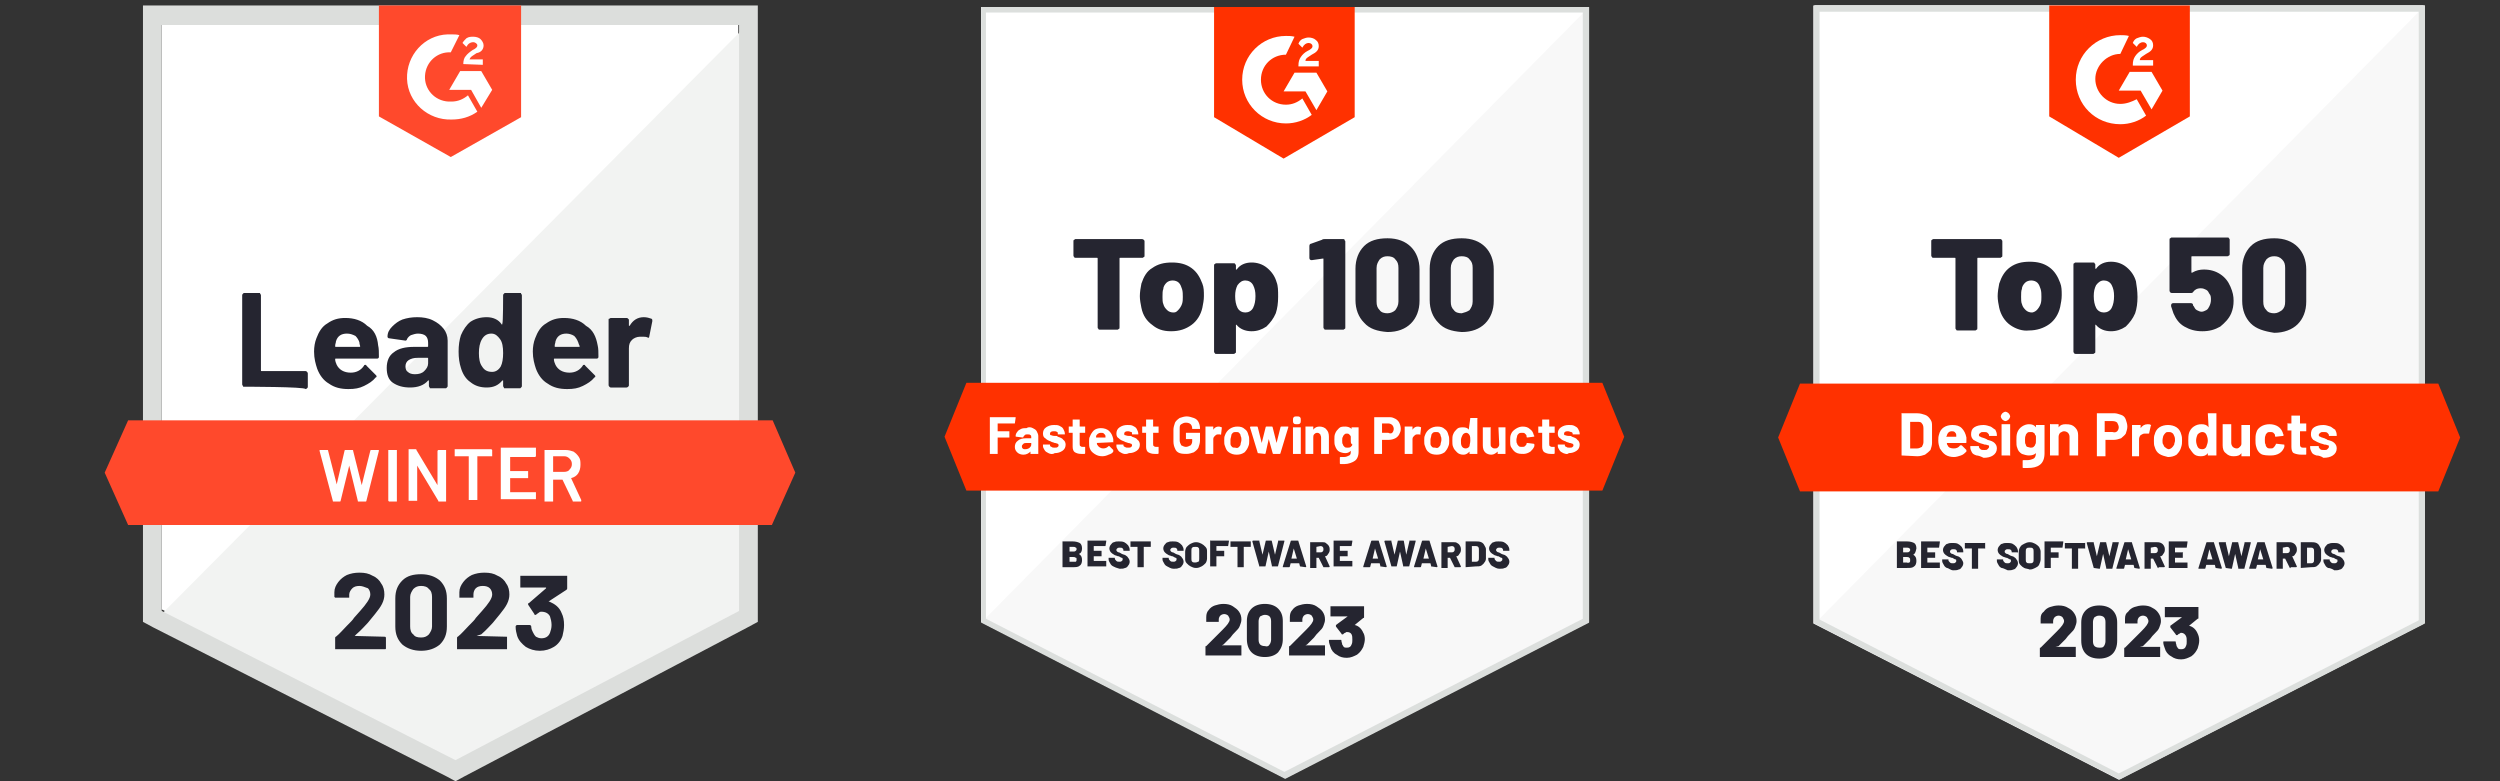 <?xml version="1.0" encoding="utf-8"?>
<!-- Generator: Adobe Illustrator 19.0.0, SVG Export Plug-In . SVG Version: 6.00 Build 0)  -->
<svg version="1.1" id="Layer_1" xmlns="http://www.w3.org/2000/svg" xmlns:xlink="http://www.w3.org/1999/xlink" x="0px" y="0px"
	 viewBox="0 0 320 100" style="enable-background:new 0 0 320 100;" xml:space="preserve">
<rect x="0" y="0" width="320" height="100" fill="#333333" stroke="none"/>
<style type="text/css">
	.st0{fill:#FFFFFF;}
	.st1{fill:#F2F3F2;}
	.st2{fill:#DCDEDC;}
	.st3{fill:#FF492C;}
	.st4{fill:#252530;}
	.st5{fill:#F8F8F8;}
	.st6{fill:#DCDFDD;}
	.st7{fill:#FF3100;}
</style>
<g id="XMLID_33_">
	<path id="XMLID_31_" class="st0" d="M20.7,78l37.6,19.1L94.5,78V3.2H20.7V78z"/>
	<path id="XMLID_30_" class="st1" d="M95.3,3.5L20,79.3l39,19.3l36.3-18.6L95.3,3.5z"/>
	<path id="XMLID_65_" class="st2" d="M18.3,28.1v51.5l1.3,0.7l37.6,19.1l1.1,0.6l1.1-0.6l36.3-19.1l1.3-0.7V0.7H18.3V28.1z
		 M20.7,78.2v-75h73.9v75L58.3,97.3L20.7,78.2z"/>
	<path id="XMLID_59_" class="st3" d="M57.7,4.4c0.4,0,0.8,0,1.1,0.1l-1.1,2.2c-1.7-0.1-3.2,1.2-3.3,3c-0.1,1.7,1.2,3.2,3,3.3h0.4
		c0.8,0,1.5-0.3,2.1-0.8l1.2,2.1c-1,0.7-2.1,1-3.3,1c-3,0.1-5.6-2.2-5.7-5.2c-0.1-3,2.2-5.6,5.2-5.7C57.2,4.4,57.7,4.4,57.7,4.4z
		 M61.6,9.1l1.4,2.4l-1.4,2.3l-1.3-2.3h-2.8l1.4-2.4H61.6z M59.3,8.2c0-0.4,0.1-0.8,0.3-1c0.2-0.3,0.6-0.6,0.9-0.8l0.2-0.1
		C61,6.1,61.1,6,61.1,5.8s-0.3-0.4-0.5-0.4c-0.4,0-0.7,0.2-0.9,0.6l-0.5-0.5c0.1-0.2,0.3-0.4,0.5-0.6c0.3-0.2,0.6-0.2,0.9-0.2
		c0.3,0,0.7,0.1,0.9,0.3c0.2,0.2,0.4,0.5,0.4,0.8c0,0.5-0.3,0.9-0.9,1l-0.3,0.2c-0.3,0.2-0.5,0.3-0.6,0.6h1.7v0.7
		C61.9,8.3,59.3,8.2,59.3,8.2z M57.7,20.1l9-5.1V0.7H48.5v14.2C48.5,14.9,57.7,20.1,57.7,20.1z M98.9,53.8H16.4l-3,6.7l3,6.7h82.4
		l3-6.7L98.9,53.8z"/>
	<path id="XMLID_48_" class="st4" d="M31.2,49.5c-0.1,0-0.1,0-0.1-0.1c0,0-0.1-0.1-0.1-0.2V37.8c0-0.1,0-0.1,0.1-0.2
		c0,0,0.1-0.1,0.1-0.1h2c0.1,0,0.1,0,0.1,0.1c0,0,0.1,0.1,0.1,0.2v9.6c0,0.1,0,0.1,0.1,0.1h5.6c0.1,0,0.1,0,0.2,0.1
		c0,0,0.1,0.1,0.1,0.2v1.7c0,0.1,0,0.1-0.1,0.2c0,0-0.1,0.1-0.2,0.1C39.1,49.5,31.2,49.5,31.2,49.5z M48.4,44.2
		c0.1,0.4,0.1,0.9,0.1,1.5c0,0.1-0.1,0.2-0.2,0.2H43c-0.1,0-0.1,0-0.1,0.1c0,0.2,0.1,0.5,0.2,0.7c0.3,0.6,0.9,1,1.8,1
		c0.7,0,1.3-0.3,1.7-0.9c0-0.1,0.1-0.1,0.2-0.1c0,0,0.1,0,0.1,0.1l1.2,1.2c0.1,0.1,0.1,0.1,0.1,0.2c0,0,0,0.1-0.1,0.1
		c-0.4,0.5-0.9,0.8-1.5,1.1c-0.6,0.3-1.2,0.4-2,0.4c-1,0-1.8-0.2-2.5-0.7c-0.7-0.4-1.2-1.1-1.5-1.9c-0.2-0.6-0.4-1.3-0.4-2.2
		c0-0.6,0.1-1.2,0.3-1.7c0.3-0.8,0.7-1.5,1.4-1.9c0.7-0.5,1.4-0.7,2.3-0.7c1.1,0,2.1,0.3,2.8,1C47.9,42.2,48.3,43.1,48.4,44.2z
		 M44.4,42.7c-0.7,0-1.2,0.3-1.4,1c0,0.2-0.1,0.3-0.1,0.6c0,0.1,0,0.1,0.1,0.1h3c0.1,0,0.1,0,0.1-0.1c-0.1-0.3-0.1-0.5-0.1-0.5
		c-0.1-0.3-0.3-0.6-0.5-0.8C45.1,42.8,44.8,42.7,44.4,42.7z M53.4,40.6c0.7,0,1.4,0.1,2,0.4c0.6,0.3,1,0.6,1.4,1.1
		c0.3,0.4,0.5,0.9,0.5,1.5v5.8c0,0.1,0,0.1-0.1,0.2c0,0-0.1,0.1-0.1,0.1h-2c-0.1,0-0.1,0-0.1-0.1c0,0-0.1-0.1-0.1-0.2v-0.6
		c0,0,0-0.1,0-0.1c0,0,0,0-0.1,0c-0.5,0.6-1.3,0.9-2.3,0.9c-0.9,0-1.6-0.2-2.2-0.6c-0.6-0.4-0.8-1.1-0.8-1.9c0-0.9,0.3-1.6,0.9-2
		c0.6-0.5,1.5-0.7,2.6-0.7h1.7c0.1,0,0.1,0,0.1-0.1v-0.4c0-0.4-0.1-0.7-0.3-0.9c-0.2-0.2-0.6-0.3-1-0.3c-0.3,0-0.6,0.1-0.9,0.2
		c-0.2,0.1-0.4,0.3-0.5,0.5c0,0.1-0.1,0.2-0.2,0.2l-2.1-0.3c-0.1,0-0.2-0.1-0.2-0.2c0-0.5,0.2-0.9,0.6-1.3s0.8-0.7,1.3-0.9
		C52.1,40.7,52.7,40.6,53.4,40.6z M53.1,47.9c0.5,0,0.9-0.1,1.2-0.4c0.3-0.3,0.5-0.6,0.5-1v-0.6c0-0.1,0-0.1-0.1-0.1h-1.2
		c-0.5,0-0.9,0.1-1.2,0.3c-0.3,0.2-0.4,0.5-0.4,0.8c0,0.3,0.1,0.6,0.3,0.7C52.4,47.8,52.7,47.9,53.1,47.9z M64.4,37.8
		c0-0.1,0-0.1,0.1-0.2c0,0,0.1-0.1,0.1-0.1h2c0.1,0,0.1,0,0.1,0.1c0,0,0.1,0.1,0.1,0.2v11.6c0,0.1,0,0.1-0.1,0.2
		c0,0-0.1,0.1-0.1,0.1h-2c-0.1,0-0.1,0-0.1-0.1c0,0-0.1-0.1-0.1-0.2v-0.6c0,0,0-0.1,0-0.1c0,0,0,0-0.1,0c-0.5,0.6-1.1,0.9-2,0.9
		c-0.8,0-1.5-0.2-2.1-0.7c-0.6-0.4-1-1.1-1.2-1.8c-0.2-0.6-0.3-1.3-0.3-2.1c0-0.8,0.1-1.5,0.3-2.1c0.3-0.7,0.7-1.3,1.2-1.7
		c0.6-0.4,1.3-0.6,2.1-0.6c0.8,0,1.5,0.3,1.9,0.9c0,0,0,0.1,0.1,0c0,0,0,0,0-0.1C64.4,41.4,64.4,37.8,64.4,37.8z M64.1,46.9
		c0.2-0.4,0.3-1,0.3-1.7c0-0.8-0.1-1.4-0.4-1.8c-0.3-0.4-0.6-0.7-1.1-0.7c-0.5,0-0.9,0.2-1.2,0.7c-0.3,0.5-0.4,1.1-0.4,1.8
		c0,0.7,0.1,1.3,0.4,1.7c0.3,0.5,0.7,0.7,1.3,0.7C63.4,47.6,63.8,47.4,64.1,46.9z M76.5,44.2c0.1,0.4,0.1,0.9,0.1,1.5
		c0,0.1-0.1,0.2-0.2,0.2H71c-0.1,0-0.1,0-0.1,0.1c0,0.2,0.1,0.5,0.2,0.7c0.3,0.6,0.9,1,1.8,1c0.7,0,1.3-0.3,1.7-0.9
		c0-0.1,0.1-0.1,0.2-0.1c0,0,0.1,0,0.1,0.1l1.2,1.2c0.1,0.1,0.1,0.1,0.1,0.2c0,0,0,0.1-0.1,0.1c-0.4,0.5-0.9,0.8-1.5,1.1
		c-0.6,0.3-1.2,0.4-2,0.4c-1,0-1.8-0.2-2.5-0.7c-0.7-0.4-1.2-1.1-1.5-1.9c-0.2-0.6-0.4-1.3-0.4-2.2c0-0.6,0.1-1.2,0.3-1.7
		c0.3-0.8,0.7-1.5,1.4-1.9c0.7-0.5,1.4-0.7,2.3-0.7c1.1,0,2.1,0.3,2.8,1C75.9,42.2,76.3,43.1,76.5,44.2z M72.5,42.7
		c-0.7,0-1.2,0.3-1.4,1c0,0.2-0.1,0.3-0.1,0.6c0,0.1,0,0.1,0.1,0.1h3c0.1,0,0.1,0,0.1-0.1C74,43.9,74,43.7,74,43.8
		c-0.1-0.3-0.3-0.6-0.5-0.8C73.2,42.8,72.8,42.7,72.5,42.7z M82.4,40.6c0.4,0,0.7,0.1,1,0.2c0.1,0.1,0.1,0.1,0.1,0.3l-0.4,2
		c0,0.1-0.1,0.2-0.2,0.1c-0.2-0.1-0.4-0.1-0.6-0.1c-0.1,0-0.2,0-0.4,0c-0.4,0-0.8,0.2-1,0.4c-0.3,0.3-0.4,0.6-0.4,1.1v4.7
		c0,0.1,0,0.1-0.1,0.2c0,0-0.1,0.1-0.2,0.1h-2c-0.1,0-0.1,0-0.2-0.1c0,0-0.1-0.1-0.1-0.2v-8.4c0-0.1,0-0.1,0.1-0.1
		c0,0,0.1-0.1,0.2-0.1h2c0.1,0,0.1,0,0.2,0.1c0,0,0.1,0.1,0.1,0.1v0.7c0,0,0,0.1,0,0.1c0,0,0,0,0.1,0C81,41,81.6,40.6,82.4,40.6z"/>
	<path id="XMLID_40_" class="st0" d="M42.7,64.2c-0.1,0-0.1,0-0.1-0.1l-1.7-6.4l0,0c0-0.1,0-0.1,0.1-0.1h0.9c0.1,0,0.1,0,0.1,0.1
		l1.1,4.3c0,0,0,0,0,0c0,0,0,0,0,0l1-4.3c0-0.1,0.1-0.1,0.1-0.1h0.9c0.1,0,0.1,0,0.1,0.1l1.1,4.4c0,0,0,0,0,0c0,0,0,0,0,0l1.1-4.4
		c0-0.1,0.1-0.1,0.1-0.1h0.9c0.1,0,0.1,0,0.1,0.1l-1.6,6.4c0,0.1-0.1,0.1-0.1,0.1h-0.9c-0.1,0-0.1,0-0.1-0.1l-1.1-4.5c0,0,0,0,0,0
		c0,0,0,0,0,0l-1.1,4.5c0,0.1-0.1,0.1-0.1,0.1C43.6,64.2,42.7,64.2,42.7,64.2z M49.8,64.2C49.7,64.2,49.7,64.2,49.8,64.2
		c-0.1-0.1-0.1-0.1-0.1-0.1v-6.4c0,0,0-0.1,0-0.1c0,0,0.1,0,0.1,0h0.9c0,0,0.1,0,0.1,0c0,0,0,0,0,0.1v6.4c0,0,0,0.1,0,0.1
		c0,0,0,0-0.1,0H49.8z M56,57.7C56,57.6,56,57.6,56,57.7c0.1-0.1,0.1-0.1,0.1-0.1H57c0,0,0.1,0,0.1,0c0,0,0,0,0,0.1v6.4
		c0,0,0,0.1,0,0.1c0,0,0,0-0.1,0h-0.8c-0.1,0-0.1,0-0.1-0.1l-2.7-4.5c0,0,0,0,0,0c0,0,0,0,0,0l0,4.4c0,0,0,0.1,0,0.1c0,0,0,0-0.1,0
		h-0.9c0,0-0.1,0-0.1,0c0,0,0,0,0-0.1v-6.4c0,0,0-0.1,0-0.1c0,0,0.1,0,0.1,0h0.8c0.1,0,0.1,0,0.1,0.1l2.7,4.5c0,0,0,0,0,0
		c0,0,0,0,0,0C56,62.1,56,57.7,56,57.7z M62.9,57.5C62.9,57.5,63,57.6,62.9,57.5c0.1,0.1,0.1,0.1,0.1,0.1v0.7c0,0,0,0.1,0,0.1
		c0,0,0,0-0.1,0h-1.8c0,0,0,0,0,0v5.5c0,0,0,0.1,0,0.1c0,0-0.1,0-0.1,0h-0.9c0,0-0.1,0-0.1,0c0,0,0,0,0-0.1v-5.5c0,0,0,0,0,0h-1.7
		c0,0-0.1,0-0.1,0c0,0,0,0,0-0.1v-0.7c0,0,0-0.1,0-0.1c0,0,0.1,0,0.1,0H62.9z M68.6,58.4C68.6,58.4,68.5,58.4,68.6,58.4
		c-0.1,0.1-0.1,0.1-0.1,0.1h-3.2c0,0,0,0,0,0v1.8c0,0,0,0,0,0h2.2c0,0,0.1,0,0.1,0c0,0,0,0.1,0,0.1v0.7c0,0,0,0.1,0,0.1
		c0,0-0.1,0-0.1,0h-2.2c0,0,0,0,0,0v1.8c0,0,0,0,0,0h3.2c0,0,0.1,0,0.1,0c0,0,0,0,0,0.1v0.7c0,0,0,0.1,0,0.1c0,0,0,0-0.1,0h-4.3
		c0,0-0.1,0-0.1,0c0,0,0,0,0-0.1v-6.4c0,0,0-0.1,0-0.1c0,0,0.1,0,0.1,0h4.3c0,0,0.1,0,0.1,0c0,0,0,0,0,0.1V58.4L68.6,58.4z
		 M73.4,64.2c-0.1,0-0.1,0-0.1-0.1L72,61.4c0,0,0,0-0.1,0h-1.1c0,0,0,0,0,0v2.7c0,0,0,0.1,0,0.1c0,0,0,0-0.1,0h-0.9c0,0-0.1,0-0.1,0
		c0,0,0,0,0-0.1v-6.4c0,0,0-0.1,0-0.1c0,0,0.1,0,0.1,0h2.6c0.4,0,0.7,0.1,1,0.2c0.3,0.2,0.5,0.4,0.7,0.7c0.2,0.3,0.2,0.6,0.2,1
		c0,0.4-0.1,0.8-0.3,1.1c-0.2,0.3-0.5,0.5-0.9,0.6c0,0,0,0,0,0c0,0,0,0,0,0l1.3,2.8c0,0,0,0,0,0.1c0,0.1,0,0.1-0.1,0.1H73.4z
		 M70.8,58.5C70.8,58.5,70.8,58.5,70.8,58.5l0,1.9c0,0,0,0,0,0h1.4c0.3,0,0.6-0.1,0.7-0.3c0.2-0.2,0.3-0.4,0.3-0.7
		c0-0.3-0.1-0.5-0.3-0.7c-0.2-0.2-0.4-0.3-0.7-0.3H70.8z"/>
	<path id="XMLID_34_" class="st4" d="M45.4,81.4C45.4,81.4,45.4,81.4,45.4,81.4C45.4,81.5,45.4,81.5,45.4,81.4l3.8,0.1
		c0,0,0.1,0,0.1,0c0,0,0.1,0.1,0.1,0.1V83c0,0,0,0.1-0.1,0.1c0,0-0.1,0-0.1,0H43c-0.1,0-0.1,0-0.1,0c0,0,0-0.1,0-0.1v-1.3
		c0-0.1,0-0.2,0.1-0.2c0.5-0.4,0.9-0.9,1.4-1.4c0.5-0.5,0.8-0.8,0.9-1c0.3-0.3,0.5-0.6,0.8-0.9c0.8-0.9,1.3-1.6,1.3-2.1
		c0-0.3-0.1-0.6-0.3-0.8C46.6,75.1,46.3,75,46,75c-0.4,0-0.7,0.1-0.9,0.3c-0.2,0.2-0.4,0.5-0.4,0.8v0.3c0,0,0,0.1,0,0.1
		c0,0-0.1,0-0.1,0h-1.6c0,0-0.1,0-0.1,0c0,0-0.1-0.1-0.1-0.1v-0.6c0-0.5,0.2-0.9,0.5-1.3c0.3-0.4,0.7-0.7,1.1-0.9
		c0.5-0.2,1-0.3,1.6-0.3c0.7,0,1.2,0.1,1.7,0.4c0.5,0.2,0.9,0.6,1.1,1c0.3,0.4,0.4,0.9,0.4,1.4c0,0.4-0.1,0.8-0.3,1.2
		c-0.2,0.4-0.5,0.8-0.9,1.3c-0.3,0.4-0.6,0.7-0.9,1.1c-0.3,0.3-0.8,0.9-1.5,1.5L45.4,81.4L45.4,81.4z M53.9,83.3
		c-1,0-1.8-0.3-2.4-0.8c-0.6-0.6-0.9-1.3-0.9-2.3v-3.6c0-1,0.3-1.7,0.9-2.3c0.6-0.6,1.4-0.8,2.4-0.8c1,0,1.8,0.3,2.4,0.8
		c0.6,0.6,0.9,1.3,0.9,2.3v3.6c0,1-0.3,1.7-0.9,2.3C55.7,83,54.9,83.3,53.9,83.3z M53.9,81.6c0.4,0,0.7-0.1,1-0.4
		c0.2-0.3,0.4-0.6,0.4-1v-3.8c0-0.4-0.1-0.8-0.4-1c-0.2-0.3-0.6-0.4-1-0.4c-0.4,0-0.7,0.1-1,0.4c-0.2,0.3-0.4,0.6-0.4,1v3.8
		c0,0.4,0.1,0.8,0.4,1C53.1,81.5,53.4,81.6,53.9,81.6z M61,81.4C61,81.4,61,81.4,61,81.4C61,81.5,61,81.5,61,81.4l3.8,0.1
		c0,0,0.1,0,0.1,0c0,0,0,0.1,0,0.1V83c0,0,0,0.1,0,0.1c0,0-0.1,0-0.1,0h-6.2c0,0-0.1,0-0.1,0c0,0,0-0.1,0-0.1v-1.3
		c0-0.1,0-0.2,0.1-0.2c0.5-0.4,0.9-0.9,1.4-1.4c0.5-0.5,0.8-0.8,0.9-1c0.3-0.3,0.5-0.6,0.8-0.9c0.8-0.9,1.3-1.6,1.3-2.1
		c0-0.3-0.1-0.6-0.3-0.8c-0.2-0.2-0.5-0.3-0.9-0.3c-0.4,0-0.7,0.1-0.9,0.3c-0.2,0.2-0.3,0.5-0.3,0.8v0.3c0,0,0,0.1,0,0.1
		c0,0-0.1,0-0.1,0h-1.6c0,0-0.1,0-0.1,0c0,0,0-0.1,0-0.1v-0.6c0-0.5,0.2-0.9,0.5-1.3c0.3-0.4,0.7-0.7,1.1-0.9c0.5-0.2,1-0.3,1.6-0.3
		c0.7,0,1.2,0.1,1.7,0.4c0.5,0.2,0.9,0.6,1.1,1c0.3,0.4,0.4,0.9,0.4,1.4c0,0.4-0.1,0.8-0.3,1.2c-0.2,0.4-0.5,0.8-0.9,1.3
		c-0.3,0.4-0.6,0.7-0.9,1.1c-0.3,0.3-0.8,0.9-1.5,1.5L61,81.4L61,81.4z M71.9,78.5c0.2,0.4,0.3,0.9,0.3,1.5c0,0.5-0.1,1-0.2,1.4
		c-0.2,0.6-0.6,1.1-1.1,1.4c-0.5,0.3-1.1,0.5-1.8,0.5c-0.7,0-1.3-0.2-1.8-0.5c-0.5-0.4-0.9-0.8-1.1-1.4c-0.1-0.4-0.2-0.7-0.2-1.2
		c0-0.1,0.1-0.2,0.2-0.2h1.6c0.1,0,0.2,0.1,0.2,0.2c0,0.3,0.1,0.5,0.2,0.7c0.1,0.2,0.2,0.4,0.4,0.6c0.2,0.1,0.4,0.2,0.7,0.2
		c0.5,0,0.9-0.2,1.1-0.7c0.1-0.3,0.2-0.6,0.2-1c0-0.4-0.1-0.8-0.2-1.1c-0.2-0.4-0.6-0.6-1.1-0.6c-0.1,0-0.2,0-0.3,0.1
		c-0.1,0.1-0.2,0.1-0.4,0.3c0,0-0.1,0-0.1,0c-0.1,0-0.1,0-0.1-0.1l-0.8-1.2c0,0,0-0.1,0-0.1c0-0.1,0-0.1,0.1-0.1l2.2-1.9
		c0,0,0,0,0-0.1c0,0,0,0,0,0h-3.2c0,0-0.1,0-0.1,0c0,0,0-0.1,0-0.1v-1.3c0,0,0-0.1,0-0.1c0,0,0.1,0,0.1,0h5.8c0.1,0,0.1,0,0.1,0
		c0,0,0,0.1,0,0.1v1.5c0,0.1,0,0.1-0.1,0.2L70.2,77c0,0,0,0,0,0c0,0,0,0,0.1,0C71,77.3,71.6,77.7,71.9,78.5L71.9,78.5z"/>
</g>
<g id="XMLID_120_">
	<path id="XMLID_118_" class="st5" d="M203.4,79.6l-38.9,20l-38.9-20V0.9h77.8V79.6z"/>
	<path id="XMLID_117_" class="st0" d="M125.6,0.9v78.8l77.8-78.8H125.6z"/>
	<path id="XMLID_202_" class="st6" d="M202.6,1.6v77.6l-38.2,19.6l-38.2-19.6V1.6H202.6 M203.4,0.9h-77.8v78.8l38.9,20l38.9-20V0.9z
		"/>
	<path id="XMLID_114_" class="st7" d="M173.4,15l-9.1,5.3l-8.9-5.3V0.9h18V15L173.4,15z"/>
	<path id="XMLID_198_" class="st0" d="M168.8,7.8h-1.7c0-0.3,0.2-0.4,0.5-0.6l0.3-0.2c0.6-0.3,0.9-0.6,0.9-1.1
		c0-0.3-0.1-0.6-0.4-0.8c-0.2-0.2-0.6-0.3-0.9-0.3c-0.3,0-0.5,0.1-0.8,0.2c-0.2,0.1-0.4,0.3-0.5,0.6l0.5,0.5
		c0.2-0.4,0.5-0.6,0.8-0.6c0.3,0,0.5,0.2,0.5,0.4c0,0.2-0.1,0.3-0.4,0.5l-0.2,0.1c-0.4,0.2-0.7,0.5-0.9,0.8
		c-0.2,0.3-0.3,0.6-0.3,1.1v0.1h2.6L168.8,7.8L168.8,7.8z M168.5,9.3h-2.8l-1.4,2.4h2.8l1.4,2.4l1.4-2.4L168.5,9.3z"/>
	<path id="XMLID_111_" class="st0" d="M164.6,13.4c-1.8,0-3.2-1.4-3.2-3.2s1.4-3.2,3.2-3.2l1.1-2.3c-0.4-0.1-0.7-0.1-1.1-0.1
		c-3.1,0-5.6,2.5-5.6,5.6s2.5,5.6,5.6,5.6c1.2,0,2.4-0.4,3.3-1.1l-1.2-2.1C166.1,13.1,165.4,13.4,164.6,13.4L164.6,13.4z"/>
	<path id="XMLID_110_" class="st7" d="M205.1,62.8h-81.4l-2.8-6.9l2.8-6.9h81.4l2.8,6.9L205.1,62.8z"/>
	<path id="XMLID_163_" class="st4" d="M138.1,70.9C138.1,70.9,138.2,70.9,138.1,70.9c0.3,0.2,0.4,0.4,0.4,0.8c0,0.3-0.1,0.6-0.3,0.7
		c-0.2,0.2-0.5,0.2-0.9,0.2h-1.2c0,0,0,0-0.1,0c0,0,0,0,0-0.1v-3.1c0,0,0,0,0-0.1c0,0,0,0,0.1,0h1.2c0.4,0,0.7,0.1,0.9,0.2
		c0.2,0.1,0.3,0.4,0.3,0.7C138.5,70.5,138.4,70.8,138.1,70.9C138.2,70.9,138.1,70.9,138.1,70.9L138.1,70.9z M136.9,70v0.6
		c0,0,0,0,0,0h0.5c0.1,0,0.2,0,0.3-0.1c0.1-0.1,0.1-0.1,0.1-0.2s0-0.2-0.1-0.2c-0.1-0.1-0.2-0.1-0.3-0.1L136.9,70
		C136.9,70,136.9,70,136.9,70L136.9,70z M137.7,71.9c0.1-0.1,0.1-0.1,0.1-0.3s0-0.2-0.1-0.2c-0.1-0.1-0.2-0.1-0.3-0.1h-0.5
		c0,0,0,0,0,0v0.6c0,0,0,0,0,0h0.5C137.5,71.9,137.6,71.9,137.7,71.9L137.7,71.9z M141.5,69.9C141.4,70,141.4,70,141.5,69.9l-1.5,0
		c0,0,0,0,0,0v0.6c0,0,0,0,0,0h0.9c0,0,0,0,0.1,0c0,0,0,0,0,0.1v0.5c0,0,0,0,0,0.1c0,0,0,0-0.1,0h-0.9c0,0,0,0,0,0v0.6c0,0,0,0,0,0
		h1.5c0,0,0,0,0.1,0c0,0,0,0,0,0.1v0.5c0,0,0,0,0,0.1c0,0,0,0-0.1,0h-2.2c0,0,0,0-0.1,0c0,0,0,0,0-0.1v-3.1c0,0,0,0,0-0.1
		c0,0,0,0,0.1,0h2.2c0,0,0,0,0.1,0c0,0,0,0,0,0.1L141.5,69.9C141.5,69.9,141.5,69.9,141.5,69.9L141.5,69.9z M142.5,72.5
		c-0.2-0.1-0.3-0.2-0.4-0.4c-0.1-0.2-0.2-0.3-0.2-0.5v-0.1c0,0,0,0,0-0.1c0,0,0,0,0.1,0h0.6c0,0,0,0,0.1,0c0,0,0,0,0,0v0.1
		c0,0.1,0.1,0.2,0.2,0.3c0.1,0.1,0.2,0.1,0.4,0.1c0.1,0,0.2,0,0.3-0.1c0.1-0.1,0.1-0.1,0.1-0.2c0-0.1,0-0.2-0.1-0.2
		s-0.2-0.1-0.4-0.2l-0.1,0c-0.2-0.1-0.4-0.1-0.5-0.2c-0.2-0.1-0.3-0.2-0.4-0.3s-0.2-0.3-0.2-0.5s0.1-0.4,0.2-0.5
		c0.1-0.1,0.2-0.3,0.4-0.3c0.2-0.1,0.4-0.1,0.6-0.1c0.2,0,0.5,0,0.7,0.1c0.2,0.1,0.3,0.2,0.5,0.4c0.1,0.2,0.2,0.3,0.2,0.6v0
		c0,0,0,0,0,0.1c0,0,0,0-0.1,0h-0.6c0,0,0,0-0.1,0c0,0,0,0,0,0v0c0-0.1,0-0.2-0.1-0.3s-0.2-0.1-0.4-0.1c-0.1,0-0.2,0-0.3,0.1
		c-0.1,0.1-0.1,0.1-0.1,0.2c0,0.1,0,0.1,0.1,0.2c0,0,0.1,0.1,0.2,0.1s0.2,0.1,0.4,0.2c0.2,0.1,0.4,0.1,0.5,0.2
		c0.1,0.1,0.2,0.1,0.3,0.3c0.1,0.1,0.2,0.3,0.2,0.5s-0.1,0.4-0.2,0.5c-0.1,0.2-0.3,0.3-0.4,0.3c-0.2,0.1-0.4,0.1-0.7,0.1
		C142.9,72.7,142.7,72.6,142.5,72.5L142.5,72.5z M147.3,69.3C147.3,69.3,147.4,69.4,147.3,69.3l0,0.6c0,0,0,0,0,0.1c0,0,0,0-0.1,0
		h-0.8c0,0,0,0,0,0v2.5c0,0,0,0,0,0.1c0,0,0,0-0.1,0h-0.6c0,0,0,0-0.1,0c0,0,0,0,0-0.1V70c0,0,0,0,0,0h-0.8c0,0,0,0-0.1,0
		c0,0,0,0,0-0.1v-0.5c0,0,0,0,0-0.1c0,0,0,0,0.1,0L147.3,69.3C147.3,69.3,147.3,69.3,147.3,69.3L147.3,69.3z M149.4,72.5
		c-0.2-0.1-0.3-0.2-0.4-0.4s-0.2-0.3-0.2-0.5v-0.1c0,0,0,0,0-0.1c0,0,0,0,0.1,0h0.6c0,0,0,0,0.1,0c0,0,0,0,0,0v0.1
		c0,0.1,0.1,0.2,0.2,0.3c0.1,0.1,0.2,0.1,0.4,0.1c0.1,0,0.2,0,0.3-0.1c0.1-0.1,0.1-0.1,0.1-0.2c0-0.1,0-0.2-0.1-0.2
		c-0.1,0-0.2-0.1-0.4-0.2l-0.1,0c-0.2-0.1-0.4-0.1-0.5-0.2c-0.2-0.1-0.3-0.2-0.4-0.3s-0.2-0.3-0.2-0.5s0.1-0.4,0.2-0.5
		c0.1-0.1,0.2-0.3,0.4-0.3c0.2-0.1,0.4-0.1,0.6-0.1c0.2,0,0.5,0,0.7,0.1c0.2,0.1,0.3,0.2,0.5,0.4c0.1,0.2,0.2,0.3,0.2,0.6v0
		c0,0,0,0,0,0.1c0,0,0,0-0.1,0h-0.6c0,0,0,0-0.1,0c0,0,0,0,0,0v0c0-0.1,0-0.2-0.1-0.3s-0.2-0.1-0.4-0.1c-0.1,0-0.2,0-0.3,0.1
		c-0.1,0.1-0.1,0.1-0.1,0.2c0,0.1,0,0.1,0.1,0.2c0,0,0.1,0.1,0.2,0.1c0.1,0,0.2,0.1,0.4,0.2c0.2,0.1,0.4,0.1,0.5,0.2
		c0.1,0.1,0.2,0.1,0.3,0.3c0.1,0.1,0.2,0.3,0.2,0.5s-0.1,0.4-0.2,0.5c-0.1,0.2-0.3,0.3-0.4,0.3c-0.2,0.1-0.4,0.1-0.7,0.1
		S149.6,72.6,149.4,72.5L149.4,72.5z M152.4,72.5c-0.2-0.1-0.3-0.2-0.5-0.4s-0.2-0.4-0.2-0.6v-0.9c0-0.2,0.1-0.5,0.2-0.6
		s0.3-0.3,0.5-0.4c0.2-0.1,0.4-0.2,0.7-0.2s0.5,0.1,0.7,0.2c0.2,0.1,0.3,0.2,0.5,0.4s0.2,0.4,0.2,0.6v0.9c0,0.2-0.1,0.5-0.2,0.6
		s-0.3,0.3-0.5,0.4c-0.2,0.1-0.4,0.2-0.7,0.2S152.6,72.6,152.4,72.5L152.4,72.5z M153.4,71.9c0.1-0.1,0.1-0.2,0.1-0.4v-1
		c0-0.2,0-0.3-0.1-0.4c-0.1-0.1-0.2-0.1-0.4-0.1s-0.3,0-0.4,0.1c-0.1,0.1-0.1,0.2-0.1,0.4v1c0,0.2,0,0.3,0.1,0.4
		c0.1,0.1,0.2,0.1,0.4,0.1S153.3,71.9,153.4,71.9z M157.2,69.9C157.2,70,157.2,70,157.2,69.9l-1.5,0c0,0,0,0,0,0v0.6c0,0,0,0,0,0
		h0.9c0,0,0,0,0.1,0c0,0,0,0,0,0.1v0.5c0,0,0,0,0,0.1c0,0,0,0-0.1,0h-0.9c0,0,0,0,0,0v1.2c0,0,0,0,0,0.1c0,0,0,0-0.1,0H155
		c0,0,0,0-0.1,0c0,0,0,0,0-0.1v-3.1c0,0,0,0,0-0.1s0,0,0.1,0h2.2c0,0,0,0,0.1,0c0,0,0,0,0,0.1L157.2,69.9
		C157.2,69.9,157.2,69.9,157.2,69.9L157.2,69.9z M160.1,69.3C160.1,69.3,160.1,69.4,160.1,69.3l0,0.6c0,0,0,0,0,0.1c0,0,0,0-0.1,0
		h-0.8c0,0,0,0,0,0v2.5c0,0,0,0,0,0.1c0,0,0,0-0.1,0h-0.6c0,0,0,0-0.1,0c0,0,0,0,0-0.1V70c0,0,0,0,0,0h-0.8c0,0,0,0-0.1,0
		c0,0,0,0,0-0.1v-0.5c0,0,0,0,0-0.1c0,0,0,0,0.1,0L160.1,69.3C160,69.3,160.1,69.3,160.1,69.3L160.1,69.3z M161.2,72.5l-0.9-3.2
		c0,0,0,0,0,0c0,0,0-0.1,0.1-0.1h0.7c0,0,0,0,0.1,0c0,0,0,0,0,0.1l0.4,1.7c0,0,0,0,0,0c0,0,0,0,0,0l0.4-1.7c0-0.1,0-0.1,0.1-0.1h0.6
		c0.1,0,0.1,0,0.1,0.1l0.4,1.7c0,0,0,0,0,0c0,0,0,0,0,0l0.4-1.7c0,0,0,0,0-0.1c0,0,0,0,0.1,0h0.6c0,0,0,0,0.1,0c0,0,0,0,0,0.1
		l-0.8,3.1c0,0.1,0,0.1-0.1,0.1h-0.6c0,0,0,0-0.1,0c0,0,0,0,0-0.1l-0.4-1.8c0,0,0,0,0,0c0,0,0,0,0,0l-0.4,1.8c0,0.1,0,0.1-0.1,0.1
		L161.2,72.5C161.3,72.6,161.2,72.6,161.2,72.5L161.2,72.5z M166.4,72.5l-0.1-0.4c0,0,0,0,0,0h-1.1c0,0,0,0,0,0l-0.1,0.4
		c0,0,0,0.1-0.1,0.1h-0.7c0,0-0.1,0-0.1,0s0,0,0-0.1l1-3.2c0,0,0-0.1,0.1-0.1h0.8c0.1,0,0.1,0,0.1,0.1l1,3.2c0,0,0,0,0,0
		c0,0,0,0.1-0.1,0.1L166.4,72.5C166.4,72.6,166.4,72.6,166.4,72.5z M165.3,71.5C165.3,71.5,165.3,71.5,165.3,71.5l0.7,0c0,0,0,0,0,0
		c0,0,0,0,0,0l-0.4-1.3c0,0,0,0,0,0s0,0,0,0L165.3,71.5L165.3,71.5L165.3,71.5z M169.4,72.6l-0.6-1.2c0,0,0,0,0,0h-0.3c0,0,0,0,0,0
		v1.2c0,0,0,0,0,0.1c0,0,0,0-0.1,0h-0.6c0,0,0,0-0.1,0c0,0,0,0,0-0.1v-3.1c0,0,0,0,0-0.1c0,0,0,0,0.1,0h1.4c0.2,0,0.4,0,0.5,0.1
		s0.3,0.2,0.4,0.4c0.1,0.2,0.1,0.3,0.1,0.5c0,0.2-0.1,0.4-0.2,0.5c-0.1,0.2-0.2,0.3-0.4,0.3c0,0,0,0,0,0l0.6,1.3l0,0
		c0,0,0,0.1-0.1,0.1L169.4,72.6C169.4,72.6,169.4,72.6,169.4,72.6L169.4,72.6z M168.5,70v0.7c0,0,0,0,0,0h0.5c0.1,0,0.2,0,0.3-0.1
		c0.1-0.1,0.1-0.2,0.1-0.3s0-0.2-0.1-0.3c-0.1-0.1-0.2-0.1-0.3-0.1L168.5,70C168.5,70,168.5,70,168.5,70z M173,69.9
		C173,70,173,70,173,69.9l-1.5,0c0,0,0,0,0,0v0.6c0,0,0,0,0,0h0.9c0,0,0,0,0.1,0c0,0,0,0,0,0.1v0.5c0,0,0,0,0,0.1c0,0,0,0-0.1,0
		h-0.9c0,0,0,0,0,0v0.6c0,0,0,0,0,0h1.5c0,0,0,0,0.1,0c0,0,0,0,0,0.1v0.5c0,0,0,0,0,0.1c0,0,0,0-0.1,0h-2.2c0,0,0,0-0.1,0
		c0,0,0,0,0-0.1v-3.1c0,0,0,0,0-0.1c0,0,0,0,0.1,0h2.2c0,0,0,0,0.1,0c0,0,0,0,0,0.1L173,69.9C173.1,69.9,173,69.9,173,69.9L173,69.9
		z M176.7,72.5l-0.1-0.4c0,0,0,0,0,0h-1.1c0,0,0,0,0,0l-0.1,0.4c0,0,0,0.1-0.1,0.1h-0.7c0,0-0.1,0-0.1,0s0,0,0-0.1l1-3.2
		c0,0,0-0.1,0.1-0.1h0.8c0.1,0,0.1,0,0.1,0.1l1,3.2c0,0,0,0,0,0c0,0,0,0.1-0.1,0.1L176.7,72.5C176.8,72.6,176.7,72.6,176.7,72.5z
		 M175.7,71.5C175.7,71.5,175.7,71.5,175.7,71.5l0.7,0c0,0,0,0,0,0c0,0,0,0,0,0l-0.4-1.3c0,0,0,0,0,0c0,0,0,0,0,0L175.7,71.5
		L175.7,71.5L175.7,71.5z M178.1,72.5l-0.9-3.2c0,0,0,0,0,0c0,0,0-0.1,0.1-0.1h0.7c0,0,0,0,0.1,0c0,0,0,0,0,0.1l0.4,1.7c0,0,0,0,0,0
		c0,0,0,0,0,0l0.4-1.7c0-0.1,0-0.1,0.1-0.1h0.6c0.1,0,0.1,0,0.1,0.1L180,71c0,0,0,0,0,0c0,0,0,0,0,0l0.4-1.7c0,0,0,0,0-0.1
		c0,0,0,0,0.1,0h0.6c0,0,0,0,0.1,0c0,0,0,0,0,0.1l-0.8,3.1c0,0.1,0,0.1-0.1,0.1h-0.6c0,0,0,0-0.1,0c0,0,0,0,0-0.1l-0.4-1.8
		c0,0,0,0,0,0c0,0,0,0,0,0l-0.4,1.8c0,0.1,0,0.1-0.1,0.1L178.1,72.5C178.1,72.6,178.1,72.6,178.1,72.5L178.1,72.5z M183.2,72.5
		l-0.1-0.4c0,0,0,0,0,0H182c0,0,0,0,0,0l-0.1,0.4c0,0,0,0.1-0.1,0.1h-0.7c0,0-0.1,0-0.1,0s0,0,0-0.1l1-3.2c0,0,0-0.1,0.1-0.1h0.8
		c0.1,0,0.1,0,0.1,0.1l1,3.2c0,0,0,0,0,0c0,0,0,0.1-0.1,0.1L183.2,72.5C183.3,72.6,183.2,72.6,183.2,72.5z M182.2,71.5
		C182.2,71.5,182.2,71.5,182.2,71.5l0.7,0c0,0,0,0,0,0c0,0,0,0,0,0l-0.4-1.3c0,0,0,0,0,0s0,0,0,0L182.2,71.5L182.2,71.5L182.2,71.5z
		 M186.2,72.6l-0.6-1.2c0,0,0,0,0,0h-0.3c0,0,0,0,0,0v1.2c0,0,0,0,0,0.1c0,0,0,0-0.1,0h-0.6c0,0,0,0-0.1,0c0,0,0,0,0-0.1v-3.1
		c0,0,0,0,0-0.1c0,0,0,0,0.1,0h1.4c0.2,0,0.4,0,0.5,0.1c0.2,0.1,0.3,0.2,0.4,0.4c0.1,0.2,0.1,0.3,0.1,0.5c0,0.2-0.1,0.4-0.2,0.5
		c-0.1,0.2-0.2,0.3-0.4,0.3c0,0,0,0,0,0l0.6,1.3l0,0c0,0,0,0.1-0.1,0.1L186.2,72.6C186.3,72.6,186.3,72.6,186.2,72.6L186.2,72.6z
		 M185.3,70v0.7c0,0,0,0,0,0h0.5c0.1,0,0.2,0,0.3-0.1c0.1-0.1,0.1-0.2,0.1-0.3s0-0.2-0.1-0.3c-0.1-0.1-0.2-0.1-0.3-0.1L185.3,70
		C185.3,70,185.3,70,185.3,70z M187.6,72.6C187.6,72.6,187.6,72.6,187.6,72.6l0-3.2c0,0,0,0,0-0.1c0,0,0,0,0.1,0h1.2
		c0.2,0,0.5,0,0.7,0.1s0.3,0.2,0.4,0.4c0.1,0.2,0.2,0.3,0.2,0.5v1.2c0,0.2-0.1,0.4-0.2,0.5c-0.1,0.2-0.3,0.3-0.4,0.4
		c-0.2,0.1-0.4,0.1-0.7,0.1L187.6,72.6C187.6,72.6,187.6,72.6,187.6,72.6L187.6,72.6z M188.4,71.9h0.5c0.1,0,0.2,0,0.3-0.1
		c0.1-0.1,0.1-0.2,0.1-0.4v-1c0-0.2,0-0.3-0.1-0.4c-0.1-0.1-0.2-0.1-0.3-0.1h-0.5c0,0,0,0,0,0L188.4,71.9
		C188.4,71.9,188.4,71.9,188.4,71.9L188.4,71.9z M191.1,72.5c-0.2-0.1-0.3-0.2-0.4-0.4c-0.1-0.2-0.2-0.3-0.2-0.5v-0.1c0,0,0,0,0-0.1
		c0,0,0,0,0.1,0h0.6c0,0,0,0,0.1,0c0,0,0,0,0,0v0.1c0,0.1,0.1,0.2,0.2,0.3c0.1,0.1,0.2,0.1,0.4,0.1c0.1,0,0.2,0,0.3-0.1
		c0.1-0.1,0.1-0.1,0.1-0.2c0-0.1,0-0.2-0.1-0.2s-0.2-0.1-0.4-0.2l-0.1,0c-0.2-0.1-0.4-0.1-0.5-0.2c-0.2-0.1-0.3-0.2-0.4-0.3
		c-0.1-0.1-0.2-0.3-0.2-0.5s0.1-0.4,0.2-0.5c0.1-0.1,0.2-0.3,0.4-0.3c0.2-0.1,0.4-0.1,0.6-0.1c0.2,0,0.5,0,0.7,0.1
		c0.2,0.1,0.3,0.2,0.5,0.4c0.1,0.2,0.2,0.3,0.2,0.6v0c0,0,0,0,0,0.1c0,0,0,0-0.1,0h-0.6c0,0,0,0-0.1,0c0,0,0,0,0,0v0
		c0-0.1,0-0.2-0.1-0.3s-0.2-0.1-0.4-0.1c-0.1,0-0.2,0-0.3,0.1c-0.1,0.1-0.1,0.1-0.1,0.2c0,0.1,0,0.1,0.1,0.2c0,0,0.1,0.1,0.2,0.1
		c0.1,0,0.2,0.1,0.4,0.2c0.2,0.1,0.4,0.1,0.5,0.2c0.1,0.1,0.2,0.1,0.3,0.3c0.1,0.1,0.2,0.3,0.2,0.5s-0.1,0.4-0.2,0.5
		c-0.1,0.2-0.3,0.3-0.4,0.3c-0.2,0.1-0.4,0.1-0.7,0.1S191.3,72.6,191.1,72.5L191.1,72.5z M156.4,82.6
		C156.4,82.6,156.4,82.7,156.4,82.6l2.4,0c0,0,0.1,0,0.1,0c0,0,0,0,0,0.1v1.1c0,0,0,0.1,0,0.1c0,0,0,0-0.1,0h-4.4c0,0-0.1,0-0.1,0
		c0,0,0,0,0-0.1v-1c0-0.1,0-0.1,0.1-0.1c0.4-0.4,0.9-0.9,1.5-1.5l0.6-0.6c0.6-0.6,0.9-1,0.9-1.3c0-0.2-0.1-0.3-0.2-0.5
		c-0.1-0.1-0.3-0.2-0.5-0.2c-0.2,0-0.4,0.1-0.5,0.2c-0.1,0.1-0.2,0.3-0.2,0.5v0.2c0,0,0,0.1,0,0.1c0,0,0,0-0.1,0h-1.4
		c0,0-0.1,0-0.1,0c0,0,0,0,0-0.1v-0.5c0-0.4,0.1-0.7,0.3-0.9c0.2-0.3,0.5-0.5,0.8-0.6s0.7-0.2,1.1-0.2c0.5,0,0.9,0.1,1.2,0.3
		c0.3,0.2,0.6,0.4,0.8,0.7s0.3,0.6,0.3,1c0,0.3-0.1,0.5-0.2,0.8c-0.1,0.3-0.3,0.5-0.6,0.8c-0.2,0.2-0.4,0.4-0.6,0.7
		c-0.2,0.2-0.5,0.5-0.9,0.9L156.4,82.6C156.3,82.6,156.3,82.6,156.4,82.6L156.4,82.6z M160.2,83.5c-0.4-0.4-0.6-1-0.6-1.7v-2.3
		c0-0.7,0.2-1.2,0.6-1.6c0.4-0.4,1-0.6,1.7-0.6s1.3,0.2,1.7,0.6c0.4,0.4,0.6,0.9,0.6,1.6v2.3c0,0.7-0.2,1.2-0.6,1.7
		c-0.4,0.4-1,0.6-1.7,0.6S160.6,83.9,160.2,83.5z M162.5,82.5c0.1-0.1,0.2-0.4,0.2-0.6v-2.4c0-0.3-0.1-0.5-0.2-0.6
		c-0.1-0.1-0.3-0.2-0.6-0.2c-0.2,0-0.4,0.1-0.6,0.2c-0.1,0.1-0.2,0.4-0.2,0.6v2.4c0,0.3,0.1,0.5,0.2,0.6c0.1,0.1,0.3,0.2,0.6,0.2
		C162.2,82.8,162.4,82.7,162.5,82.5L162.5,82.5z M167.1,82.6C167.1,82.6,167.1,82.7,167.1,82.6l2.4,0c0,0,0.1,0,0.1,0c0,0,0,0,0,0.1
		v1.1c0,0,0,0.1,0,0.1c0,0,0,0-0.1,0h-4.4c0,0-0.1,0-0.1,0c0,0,0,0,0-0.1v-1c0-0.1,0-0.1,0.1-0.1c0.4-0.4,0.9-0.9,1.5-1.5l0.6-0.6
		c0.6-0.6,0.9-1,0.9-1.3c0-0.2-0.1-0.3-0.2-0.5c-0.1-0.1-0.3-0.2-0.5-0.2s-0.4,0.1-0.5,0.2c-0.1,0.1-0.2,0.3-0.2,0.5v0.2
		c0,0,0,0.1,0,0.1c0,0,0,0-0.1,0h-1.4c0,0-0.1,0-0.1,0c0,0,0,0,0-0.1v-0.5c0-0.4,0.1-0.7,0.3-0.9c0.2-0.3,0.5-0.5,0.8-0.6
		s0.7-0.2,1.1-0.2c0.5,0,0.9,0.1,1.2,0.3c0.3,0.2,0.6,0.4,0.8,0.7s0.3,0.6,0.3,1c0,0.3-0.1,0.5-0.2,0.8c-0.1,0.3-0.3,0.5-0.6,0.8
		c-0.2,0.2-0.4,0.4-0.6,0.7c-0.2,0.2-0.5,0.5-0.9,0.9L167.1,82.6C167.1,82.6,167.1,82.6,167.1,82.6L167.1,82.6z M174.7,81.8
		c0,0.3-0.1,0.7-0.2,1c-0.2,0.4-0.4,0.7-0.8,1c-0.4,0.2-0.8,0.4-1.3,0.4c-0.5,0-0.9-0.1-1.3-0.4c-0.4-0.2-0.7-0.6-0.8-1
		c-0.1-0.3-0.2-0.5-0.2-0.8c0-0.1,0-0.1,0.1-0.1h1.4c0.1,0,0.1,0,0.1,0.1c0,0.2,0.1,0.3,0.1,0.5c0.1,0.1,0.1,0.2,0.2,0.3
		c0.1,0.1,0.2,0.1,0.4,0.1c0.3,0,0.5-0.1,0.6-0.4c0.1-0.2,0.1-0.4,0.1-0.6c0-0.3,0-0.5-0.1-0.7c-0.1-0.2-0.3-0.3-0.6-0.3
		c-0.1,0-0.1,0-0.2,0.1c-0.1,0-0.2,0.1-0.3,0.2c0,0-0.1,0-0.1,0c0,0-0.1,0-0.1-0.1l-0.7-0.9c0,0,0-0.1,0-0.1c0,0,0-0.1,0-0.1
		l1.5-1.1c0,0,0,0,0,0c0,0,0,0,0,0h-2.1c0,0-0.1,0-0.1,0c0,0,0,0,0-0.1v-1.1c0,0,0-0.1,0-0.1c0,0,0,0,0.1,0h4.1c0,0,0.1,0,0.1,0
		c0,0,0,0,0,0.1v1.3c0,0.1,0,0.1-0.1,0.1l-1.1,0.9c0,0,0,0,0,0c0,0,0,0,0,0c0.5,0.1,0.9,0.5,1.1,1C174.6,81.1,174.7,81.5,174.7,81.8
		L174.7,81.8z"/>
	<path id="XMLID_132_" class="st0" d="M129.9,54.2C129.9,54.2,129.9,54.3,129.9,54.2l-2.2,0c0,0,0,0,0,0v1c0,0,0,0,0,0h1.4
		c0,0,0,0,0.1,0c0,0,0,0,0,0.1v0.6c0,0,0,0,0,0.1c0,0,0,0-0.1,0h-1.4c0,0,0,0,0,0V58c0,0,0,0,0,0.1c0,0,0,0-0.1,0h-0.8
		c0,0,0,0-0.1,0c0,0,0,0,0-0.1v-4.5c0,0,0,0,0-0.1c0,0,0,0,0.1,0h3.1c0,0,0,0,0.1,0c0,0,0,0,0,0.1L129.9,54.2
		C130,54.2,129.9,54.2,129.9,54.2L129.9,54.2z M132.2,54.8c0.2,0.1,0.4,0.2,0.5,0.4c0.1,0.2,0.2,0.4,0.2,0.6V58c0,0,0,0,0,0.1
		c0,0,0,0-0.1,0h-0.8c0,0,0,0-0.1,0c0,0,0,0,0-0.1v-0.2c0,0,0,0,0,0c0,0,0,0,0,0c-0.2,0.2-0.5,0.4-0.9,0.4c-0.3,0-0.6-0.1-0.8-0.3
		c-0.2-0.2-0.3-0.4-0.3-0.7s0.1-0.6,0.4-0.8c0.2-0.2,0.6-0.3,1-0.3h0.7c0,0,0,0,0,0v-0.1c0-0.1,0-0.3-0.1-0.3
		c-0.1-0.1-0.2-0.1-0.4-0.1c-0.1,0-0.3,0-0.3,0.1c-0.1,0-0.1,0.1-0.2,0.2c0,0,0,0.1-0.1,0.1l-0.8-0.1c-0.1,0-0.1,0-0.1-0.1
		c0-0.2,0.1-0.4,0.2-0.5c0.1-0.2,0.3-0.3,0.5-0.4c0.2-0.1,0.5-0.1,0.7-0.1C131.7,54.6,132,54.7,132.2,54.8L132.2,54.8z M131.8,57.3
		c0.1-0.1,0.2-0.2,0.2-0.4v-0.2c0,0,0,0,0,0h-0.5c-0.2,0-0.4,0-0.5,0.1c-0.1,0.1-0.2,0.2-0.2,0.3c0,0.1,0,0.2,0.1,0.3
		c0.1,0.1,0.2,0.1,0.3,0.1C131.5,57.5,131.7,57.4,131.8,57.3L131.8,57.3z M134.2,58c-0.2-0.1-0.4-0.2-0.5-0.4
		c-0.1-0.2-0.2-0.3-0.2-0.5v-0.1c0,0,0,0,0-0.1c0,0,0,0,0.1,0h0.7c0,0,0,0,0.1,0c0,0,0,0,0,0.1v0c0,0.1,0.1,0.2,0.2,0.2
		c0.1,0.1,0.2,0.1,0.4,0.1c0.2,0,0.3,0,0.4-0.1c0.1-0.1,0.1-0.1,0.1-0.2c0-0.1,0-0.1-0.1-0.2c-0.1,0-0.2-0.1-0.4-0.1
		c-0.2-0.1-0.4-0.1-0.5-0.2c-0.3-0.1-0.5-0.2-0.7-0.4c-0.2-0.1-0.3-0.3-0.3-0.6c0-0.3,0.1-0.6,0.4-0.8c0.3-0.2,0.6-0.3,1-0.3
		c0.3,0,0.5,0,0.7,0.1c0.2,0.1,0.4,0.2,0.5,0.4c0.1,0.2,0.2,0.4,0.2,0.6c0,0,0,0,0,0.1c0,0,0,0-0.1,0h-0.7c0,0,0,0-0.1,0
		c0,0,0,0,0-0.1c0-0.1,0-0.2-0.1-0.2c-0.1-0.1-0.2-0.1-0.4-0.1c-0.1,0-0.3,0-0.4,0.1c-0.1,0.1-0.1,0.1-0.1,0.2s0,0.2,0.1,0.2
		c0.1,0,0.2,0.1,0.5,0.1c0,0,0.1,0,0.2,0c0.1,0,0.1,0,0.2,0.1c0.3,0.1,0.6,0.2,0.7,0.4c0.2,0.1,0.3,0.4,0.3,0.6
		c0,0.3-0.1,0.6-0.4,0.8c-0.3,0.2-0.6,0.3-1,0.3C134.7,58.2,134.4,58.1,134.2,58L134.2,58z M138.9,55.4
		C138.9,55.4,138.8,55.4,138.9,55.4l-0.7,0c0,0,0,0,0,0v1.4c0,0.1,0,0.3,0.1,0.3c0.1,0.1,0.2,0.1,0.3,0.1h0.2c0,0,0,0,0.1,0
		c0,0,0,0,0,0.1V58c0,0,0,0.1-0.1,0.1c-0.2,0-0.3,0-0.4,0c-0.4,0-0.6-0.1-0.8-0.2c-0.2-0.1-0.3-0.4-0.3-0.7v-1.8c0,0,0,0,0,0h-0.4
		c0,0,0,0-0.1,0c0,0,0,0,0-0.1v-0.6c0,0,0,0,0-0.1c0,0,0,0,0.1,0h0.4c0,0,0,0,0,0v-0.8c0,0,0,0,0-0.1c0,0,0,0,0.1,0h0.7
		c0,0,0,0,0.1,0c0,0,0,0,0,0.1v0.8c0,0,0,0,0,0h0.6c0,0,0,0,0.1,0c0,0,0,0,0,0.1L138.9,55.4C138.9,55.4,138.9,55.4,138.9,55.4
		L138.9,55.4z M142.5,56.6C142.5,56.7,142.4,56.7,142.5,56.6l-2.1,0.1c0,0,0,0,0,0c0,0.1,0,0.2,0.1,0.3c0.1,0.2,0.4,0.4,0.7,0.4
		c0.3,0,0.5-0.1,0.7-0.3c0,0,0,0,0.1,0c0,0,0,0,0,0l0.5,0.5c0,0,0,0,0,0.1c0,0,0,0,0,0.1c-0.1,0.2-0.3,0.3-0.6,0.4
		c-0.2,0.1-0.5,0.2-0.8,0.2c-0.4,0-0.7-0.1-1-0.3c-0.3-0.2-0.5-0.4-0.6-0.7c-0.1-0.2-0.1-0.5-0.1-0.9c0-0.2,0-0.5,0.1-0.6
		c0.1-0.3,0.3-0.6,0.5-0.8s0.6-0.3,0.9-0.3c0.4,0,0.8,0.1,1.1,0.4c0.3,0.3,0.4,0.6,0.5,1C142.5,56.2,142.5,56.4,142.5,56.6
		L142.5,56.6z M140.3,55.8c0,0.1,0,0.1,0,0.2c0,0,0,0,0,0h1.2c0,0,0,0,0,0c0-0.1,0-0.2,0-0.2c0-0.1-0.1-0.2-0.2-0.3
		c-0.1-0.1-0.2-0.1-0.4-0.1C140.6,55.4,140.4,55.6,140.3,55.8L140.3,55.8z M143.6,58c-0.2-0.1-0.4-0.2-0.5-0.4
		c-0.1-0.2-0.2-0.3-0.2-0.5v-0.1c0,0,0,0,0-0.1c0,0,0,0,0.1,0h0.7c0,0,0,0,0.1,0c0,0,0,0,0,0.1v0c0,0.1,0.1,0.2,0.2,0.2
		c0.1,0.1,0.2,0.1,0.4,0.1c0.2,0,0.3,0,0.4-0.1c0.1-0.1,0.1-0.1,0.1-0.2c0-0.1,0-0.1-0.1-0.2c-0.1,0-0.2-0.1-0.4-0.1
		c-0.2-0.1-0.4-0.1-0.5-0.2c-0.3-0.1-0.5-0.2-0.7-0.4c-0.2-0.1-0.3-0.3-0.3-0.6c0-0.3,0.1-0.6,0.4-0.8c0.3-0.2,0.6-0.3,1-0.3
		c0.3,0,0.5,0,0.7,0.1c0.2,0.1,0.4,0.2,0.5,0.4c0.1,0.2,0.2,0.4,0.2,0.6c0,0,0,0,0,0.1c0,0,0,0-0.1,0H145c0,0,0,0-0.1,0
		c0,0,0,0,0-0.1c0-0.1,0-0.2-0.1-0.2s-0.2-0.1-0.4-0.1c-0.1,0-0.3,0-0.4,0.1s-0.1,0.1-0.1,0.2s0,0.2,0.1,0.2c0.1,0,0.2,0.1,0.5,0.1
		c0,0,0.1,0,0.2,0c0.1,0,0.1,0,0.2,0.1c0.3,0.1,0.6,0.2,0.7,0.4c0.2,0.1,0.3,0.4,0.3,0.6c0,0.3-0.1,0.6-0.4,0.8
		c-0.3,0.2-0.6,0.3-1,0.3C144.1,58.2,143.8,58.1,143.6,58L143.6,58z M148.3,55.4C148.3,55.4,148.3,55.4,148.3,55.4l-0.7,0
		c0,0,0,0,0,0v1.4c0,0.1,0,0.3,0.1,0.3c0.1,0.1,0.2,0.1,0.3,0.1h0.2c0,0,0,0,0.1,0c0,0,0,0,0,0.1V58c0,0,0,0.1-0.1,0.1
		c-0.2,0-0.3,0-0.4,0c-0.4,0-0.6-0.1-0.8-0.2c-0.2-0.1-0.3-0.4-0.3-0.7v-1.8c0,0,0,0,0,0h-0.4c0,0,0,0-0.1,0c0,0,0,0,0-0.1v-0.6
		c0,0,0,0,0-0.1c0,0,0,0,0.1,0h0.4c0,0,0,0,0,0v-0.8c0,0,0,0,0-0.1c0,0,0,0,0.1,0h0.7c0,0,0,0,0.1,0c0,0,0,0,0,0.1v0.8c0,0,0,0,0,0
		h0.6c0,0,0,0,0.1,0c0,0,0,0,0,0.1L148.3,55.4C148.3,55.4,148.3,55.4,148.3,55.4L148.3,55.4z M151,58c-0.3-0.1-0.5-0.3-0.6-0.6
		c-0.1-0.2-0.2-0.5-0.2-0.9V55c0-0.3,0.1-0.6,0.2-0.9c0.1-0.2,0.3-0.4,0.6-0.6c0.3-0.1,0.6-0.2,0.9-0.2c0.3,0,0.6,0.1,0.9,0.2
		c0.3,0.1,0.5,0.3,0.6,0.5c0.1,0.2,0.2,0.5,0.2,0.8v0c0,0,0,0,0,0.1c0,0,0,0-0.1,0h-0.8c0,0,0,0-0.1,0c0,0,0,0,0-0.1v0
		c0-0.2-0.1-0.4-0.2-0.5c-0.1-0.1-0.3-0.2-0.6-0.2s-0.4,0.1-0.6,0.2s-0.2,0.3-0.2,0.6v1.5c0,0.2,0.1,0.4,0.2,0.6
		c0.2,0.1,0.4,0.2,0.6,0.2c0.2,0,0.4-0.1,0.6-0.2c0.1-0.1,0.2-0.3,0.2-0.5v-0.3c0,0,0,0,0,0h-0.7c0,0,0,0-0.1,0c0,0,0,0,0-0.1v-0.6
		c0,0,0,0,0-0.1c0,0,0,0,0.1,0h1.6c0,0,0,0,0.1,0c0,0,0,0,0,0.1v0.9c0,0.3-0.1,0.6-0.2,0.9c-0.1,0.2-0.3,0.4-0.6,0.6
		c-0.3,0.1-0.6,0.2-0.9,0.2S151.3,58.1,151,58L151,58z M156.4,54.7C156.4,54.8,156.4,54.8,156.4,54.7l-0.1,0.9c0,0.1,0,0.1-0.1,0
		c-0.1,0-0.1,0-0.2,0c0,0-0.1,0-0.1,0c-0.2,0-0.3,0.1-0.4,0.2c-0.1,0.1-0.2,0.2-0.2,0.4V58c0,0,0,0,0,0.1c0,0,0,0-0.1,0h-0.8
		c0,0,0,0-0.1,0c0,0,0,0,0-0.1v-3.3c0,0,0,0,0-0.1c0,0,0,0,0.1,0h0.8c0,0,0,0,0.1,0c0,0,0,0,0,0.1V55c0,0,0,0,0,0c0,0,0,0,0,0
		c0.2-0.3,0.4-0.4,0.7-0.4C156.2,54.6,156.3,54.7,156.4,54.7L156.4,54.7z M157.3,57.9c-0.3-0.2-0.4-0.5-0.5-0.8
		c-0.1-0.2-0.1-0.4-0.1-0.7c0-0.3,0-0.5,0.1-0.7c0.1-0.3,0.3-0.6,0.6-0.8c0.3-0.2,0.6-0.3,1-0.3s0.7,0.1,0.9,0.3
		c0.3,0.2,0.4,0.4,0.5,0.8c0.1,0.2,0.1,0.5,0.1,0.7s0,0.5-0.1,0.7c-0.1,0.3-0.3,0.6-0.5,0.8c-0.3,0.2-0.6,0.3-1,0.3
		S157.6,58.1,157.3,57.9L157.3,57.9z M158.6,57.2c0.1-0.1,0.2-0.2,0.2-0.4c0-0.1,0.1-0.3,0.1-0.5c0-0.2,0-0.3-0.1-0.5
		c0-0.2-0.1-0.3-0.2-0.4c-0.1-0.1-0.2-0.1-0.4-0.1c-0.1,0-0.3,0-0.4,0.1c-0.1,0.1-0.2,0.2-0.2,0.4c0,0.1-0.1,0.3-0.1,0.5
		c0,0.2,0,0.4,0,0.5c0,0.2,0.1,0.3,0.2,0.4c0.1,0.1,0.2,0.1,0.4,0.1C158.4,57.4,158.5,57.3,158.6,57.2L158.6,57.2z M161,58l-1-3.3
		l0,0c0,0,0-0.1,0.1-0.1h0.8c0,0,0.1,0,0.1,0.1l0.5,2c0,0,0,0,0,0s0,0,0,0l0.5-2c0,0,0-0.1,0.1-0.1h0.7c0,0,0.1,0,0.1,0.1l0.5,2
		c0,0,0,0,0,0s0,0,0,0l0.5-2c0,0,0-0.1,0.1-0.1l0.8,0c0,0,0,0,0.1,0c0,0,0,0,0,0.1l-1,3.3c0,0,0,0.1-0.1,0.1h-0.8c0,0-0.1,0-0.1-0.1
		l-0.5-1.8c0,0,0,0,0,0c0,0,0,0,0,0L162,58c0,0,0,0.1-0.1,0.1L161,58C161.1,58.1,161.1,58.1,161,58L161,58z M165.6,54.2
		c-0.1-0.1-0.1-0.2-0.1-0.4s0-0.3,0.1-0.4c0.1-0.1,0.2-0.1,0.4-0.1c0.2,0,0.3,0,0.4,0.1s0.1,0.2,0.1,0.4s0,0.3-0.1,0.4
		c-0.1,0.1-0.2,0.1-0.4,0.1S165.7,54.3,165.6,54.2L165.6,54.2z M165.5,58.1C165.5,58.1,165.5,58.1,165.5,58.1l0-3.3c0,0,0,0,0-0.1
		c0,0,0,0,0.1,0h0.8c0,0,0,0,0.1,0c0,0,0,0,0,0.1V58c0,0,0,0,0,0.1c0,0,0,0-0.1,0L165.5,58.1C165.6,58.1,165.6,58.1,165.5,58.1z
		 M169.8,55c0.2,0.2,0.3,0.5,0.3,0.9V58c0,0,0,0,0,0.1c0,0,0,0-0.1,0h-0.8c0,0,0,0-0.1,0c0,0,0,0,0-0.1v-2c0-0.2-0.1-0.3-0.1-0.4
		c-0.1-0.1-0.2-0.2-0.4-0.2c-0.2,0-0.3,0.1-0.4,0.2c-0.1,0.1-0.1,0.3-0.1,0.4v2c0,0,0,0,0,0.1c0,0,0,0-0.1,0h-0.8c0,0,0,0-0.1,0
		c0,0,0,0,0-0.1v-3.3c0,0,0,0,0-0.1c0,0,0,0,0.1,0h0.8c0,0,0,0,0.1,0c0,0,0,0,0,0.1V55c0,0,0,0,0,0c0,0,0,0,0,0
		c0.2-0.3,0.5-0.4,0.8-0.4S169.6,54.7,169.8,55L169.8,55z M173,54.7C173,54.7,173,54.7,173,54.7l0.8,0c0,0,0,0,0.1,0c0,0,0,0,0,0.1
		v3c0,0.6-0.2,1-0.5,1.2c-0.3,0.2-0.8,0.4-1.3,0.4c-0.2,0-0.3,0-0.5,0c0,0-0.1,0-0.1-0.1l0-0.7c0-0.1,0-0.1,0.1-0.1
		c0.2,0,0.3,0,0.4,0c0.3,0,0.5-0.1,0.7-0.2c0.2-0.1,0.2-0.3,0.2-0.6c0,0,0,0,0,0c0,0,0,0,0,0c-0.2,0.2-0.4,0.3-0.7,0.3
		c-0.3,0-0.6-0.1-0.8-0.2c-0.2-0.1-0.4-0.4-0.5-0.7c-0.1-0.2-0.1-0.5-0.1-0.8c0-0.3,0-0.6,0.1-0.8c0.1-0.3,0.3-0.5,0.5-0.7
		c0.2-0.2,0.5-0.2,0.8-0.2c0.3,0,0.6,0.1,0.8,0.3c0,0,0,0,0,0c0,0,0,0,0,0L173,54.7C172.9,54.7,172.9,54.7,173,54.7L173,54.7z
		 M172.9,56.4c0-0.1,0-0.2,0-0.3c0-0.1,0-0.1,0-0.2c0-0.1-0.1-0.2-0.2-0.3c-0.1-0.1-0.2-0.1-0.3-0.1s-0.2,0-0.3,0.1
		c-0.1,0.1-0.2,0.2-0.2,0.3c-0.1,0.1-0.1,0.3-0.1,0.5c0,0.2,0,0.4,0.1,0.5c0,0.1,0.1,0.2,0.2,0.3s0.2,0.1,0.4,0.1
		c0.1,0,0.3,0,0.4-0.1c0.1-0.1,0.2-0.2,0.2-0.3C172.9,56.8,172.9,56.6,172.9,56.4z M178.6,53.6c0.2,0.1,0.4,0.3,0.5,0.5
		c0.1,0.2,0.2,0.5,0.2,0.8c0,0.3-0.1,0.5-0.2,0.7s-0.3,0.4-0.5,0.5c-0.2,0.1-0.5,0.2-0.8,0.2h-0.9c0,0,0,0,0,0V58c0,0,0,0,0,0.1
		c0,0,0,0-0.1,0H176c0,0,0,0-0.1,0c0,0,0,0,0-0.1v-4.5c0,0,0,0,0-0.1c0,0,0,0,0.1,0h1.9C178.2,53.4,178.4,53.5,178.6,53.6
		L178.6,53.6z M178.2,55.4c0.1-0.1,0.2-0.3,0.2-0.5s-0.1-0.4-0.2-0.5c-0.1-0.1-0.3-0.2-0.5-0.2h-0.8c0,0,0,0,0,0v1.2c0,0,0,0,0,0
		h0.8C177.9,55.5,178.1,55.5,178.2,55.4L178.2,55.4z M181.9,54.7C182,54.8,182,54.8,181.9,54.7l-0.1,0.9c0,0.1,0,0.1-0.1,0
		c-0.1,0-0.1,0-0.2,0c0,0-0.1,0-0.1,0c-0.2,0-0.3,0.1-0.4,0.2c-0.1,0.1-0.2,0.2-0.2,0.4V58c0,0,0,0,0,0.1c0,0,0,0-0.1,0h-0.8
		c0,0,0,0-0.1,0c0,0,0,0,0-0.1v-3.3c0,0,0,0,0-0.1c0,0,0,0,0.1,0h0.8c0,0,0,0,0.1,0c0,0,0,0,0,0.1V55c0,0,0,0,0,0c0,0,0,0,0,0
		c0.2-0.3,0.4-0.4,0.7-0.4C181.7,54.6,181.9,54.7,181.9,54.7L181.9,54.7z M182.9,57.9c-0.3-0.2-0.4-0.5-0.5-0.8
		c-0.1-0.2-0.1-0.4-0.1-0.7c0-0.3,0-0.5,0.1-0.7c0.1-0.3,0.3-0.6,0.6-0.8c0.3-0.2,0.6-0.3,1-0.3s0.7,0.1,0.9,0.3
		c0.3,0.2,0.4,0.4,0.5,0.8c0.1,0.2,0.1,0.5,0.1,0.7s0,0.5-0.1,0.7c-0.1,0.3-0.3,0.6-0.5,0.8c-0.3,0.2-0.6,0.3-1,0.3
		C183.5,58.2,183.1,58.1,182.9,57.9L182.9,57.9z M184.2,57.2c0.1-0.1,0.2-0.2,0.2-0.4c0-0.1,0.1-0.3,0.1-0.5c0-0.2,0-0.3-0.1-0.5
		c0-0.2-0.1-0.3-0.2-0.4c-0.1-0.1-0.2-0.1-0.4-0.1c-0.1,0-0.3,0-0.4,0.1c-0.1,0.1-0.2,0.2-0.2,0.4c0,0.1-0.1,0.3-0.1,0.5
		c0,0.2,0,0.4,0,0.5c0,0.2,0.1,0.3,0.2,0.4c0.1,0.1,0.2,0.1,0.4,0.1C184,57.4,184.1,57.3,184.2,57.2L184.2,57.2z M188.2,53.5
		C188.2,53.5,188.2,53.4,188.2,53.5l0.8,0c0,0,0,0,0.1,0s0,0,0,0.1V58c0,0,0,0,0,0.1c0,0,0,0-0.1,0h-0.8c0,0,0,0-0.1,0
		c0,0,0,0,0-0.1v-0.2c0,0,0,0,0,0s0,0,0,0c-0.2,0.2-0.4,0.4-0.8,0.4c-0.3,0-0.6-0.1-0.8-0.3c-0.2-0.2-0.4-0.4-0.5-0.7
		c-0.1-0.2-0.1-0.5-0.1-0.8c0-0.3,0-0.6,0.1-0.8c0.1-0.3,0.3-0.5,0.5-0.7s0.5-0.2,0.8-0.2c0.3,0,0.6,0.1,0.7,0.3c0,0,0,0,0,0
		c0,0,0,0,0,0L188.2,53.5C188.2,53.5,188.2,53.5,188.2,53.5L188.2,53.5z M188.2,56.4c0-0.3,0-0.5-0.1-0.7c-0.1-0.2-0.3-0.3-0.4-0.3
		c-0.2,0-0.4,0.1-0.5,0.3c-0.1,0.2-0.2,0.4-0.2,0.7c0,0.3,0,0.5,0.1,0.7c0.1,0.2,0.3,0.3,0.5,0.3c0.2,0,0.4-0.1,0.5-0.3
		C188.1,56.9,188.2,56.7,188.2,56.4L188.2,56.4z M191.8,54.7C191.8,54.7,191.9,54.7,191.8,54.7l0.8,0c0,0,0,0,0.1,0c0,0,0,0,0,0.1
		V58c0,0,0,0,0,0.1c0,0,0,0-0.1,0h-0.8c0,0,0,0-0.1,0c0,0,0,0,0-0.1v-0.2c0,0,0,0,0,0s0,0,0,0c-0.2,0.2-0.5,0.4-0.8,0.4
		c-0.3,0-0.6-0.1-0.8-0.3c-0.2-0.2-0.3-0.5-0.3-0.9v-2.2c0,0,0,0,0-0.1c0,0,0,0,0.1,0h0.8c0,0,0,0,0.1,0s0,0,0,0.1v2
		c0,0.2,0,0.3,0.1,0.4c0.1,0.1,0.2,0.2,0.4,0.2c0.2,0,0.3,0,0.4-0.1c0.1-0.1,0.2-0.2,0.2-0.4L191.8,54.7
		C191.8,54.7,191.8,54.7,191.8,54.7L191.8,54.7z M194,57.9c-0.3-0.2-0.4-0.4-0.6-0.7c-0.1-0.2-0.1-0.5-0.1-0.8s0-0.6,0.1-0.8
		c0.1-0.3,0.3-0.5,0.6-0.7c0.3-0.2,0.6-0.3,0.9-0.3c0.4,0,0.7,0.1,0.9,0.3c0.3,0.2,0.4,0.4,0.5,0.7c0,0.1,0.1,0.2,0.1,0.2v0
		c0,0,0,0.1-0.1,0.1l-0.8,0.1h0c0,0-0.1,0-0.1-0.1l0-0.1c0-0.1-0.1-0.2-0.2-0.3c-0.1-0.1-0.2-0.1-0.4-0.1c-0.1,0-0.3,0-0.4,0.1
		c-0.1,0.1-0.2,0.2-0.2,0.3c0,0.1-0.1,0.3-0.1,0.5c0,0.2,0,0.4,0.1,0.5c0,0.1,0.1,0.2,0.2,0.3c0.1,0.1,0.2,0.1,0.4,0.1
		s0.3,0,0.4-0.1c0.1-0.1,0.2-0.2,0.2-0.3c0,0,0,0,0,0c0,0,0,0,0,0c0-0.1,0-0.1,0.1-0.1l0.8,0.1c0,0,0.1,0,0.1,0.1c0,0,0,0.1,0,0.2
		c-0.1,0.3-0.3,0.5-0.5,0.7c-0.3,0.2-0.6,0.3-0.9,0.3S194.3,58.1,194,57.9L194,57.9z M199,55.4C198.9,55.4,198.9,55.4,199,55.4
		l-0.7,0c0,0,0,0,0,0v1.4c0,0.1,0,0.3,0.1,0.3c0.1,0.1,0.2,0.1,0.3,0.1h0.2c0,0,0,0,0.1,0c0,0,0,0,0,0.1V58c0,0,0,0.1-0.1,0.1
		c-0.2,0-0.3,0-0.4,0c-0.4,0-0.6-0.1-0.8-0.2c-0.2-0.1-0.3-0.4-0.3-0.7v-1.8c0,0,0,0,0,0h-0.4c0,0,0,0-0.1,0c0,0,0,0,0-0.1v-0.6
		c0,0,0,0,0-0.1c0,0,0,0,0.1,0h0.4c0,0,0,0,0,0v-0.8c0,0,0,0,0-0.1c0,0,0,0,0.1,0h0.7c0,0,0,0,0.1,0c0,0,0,0,0,0.1v0.8c0,0,0,0,0,0
		h0.6c0,0,0,0,0.1,0c0,0,0,0,0,0.1L199,55.4C199,55.4,199,55.4,199,55.4z M200.1,58c-0.2-0.1-0.4-0.2-0.5-0.4
		c-0.1-0.2-0.2-0.3-0.2-0.5v-0.1c0,0,0,0,0-0.1c0,0,0,0,0.1,0h0.7c0,0,0,0,0.1,0c0,0,0,0,0,0.1v0c0,0.1,0.1,0.2,0.2,0.2
		c0.1,0.1,0.2,0.1,0.4,0.1c0.2,0,0.3,0,0.4-0.1s0.1-0.1,0.1-0.2c0-0.1,0-0.1-0.1-0.2c-0.1,0-0.2-0.1-0.4-0.1
		c-0.2-0.1-0.4-0.1-0.5-0.2c-0.3-0.1-0.5-0.2-0.7-0.4c-0.2-0.1-0.3-0.3-0.3-0.6c0-0.3,0.1-0.6,0.4-0.8c0.3-0.2,0.6-0.3,1-0.3
		c0.3,0,0.5,0,0.7,0.1c0.2,0.1,0.4,0.2,0.5,0.4c0.1,0.2,0.2,0.4,0.2,0.6c0,0,0,0,0,0.1c0,0,0,0-0.1,0h-0.7c0,0,0,0-0.1,0
		c0,0,0,0,0-0.1c0-0.1-0.1-0.2-0.2-0.2s-0.2-0.1-0.4-0.1c-0.1,0-0.3,0-0.4,0.1s-0.1,0.1-0.1,0.2s0,0.2,0.1,0.2s0.2,0.1,0.5,0.1
		c0,0,0.1,0,0.2,0c0.1,0,0.1,0,0.2,0.1c0.3,0.1,0.6,0.2,0.7,0.4c0.2,0.1,0.3,0.4,0.3,0.6c0,0.3-0.1,0.6-0.4,0.8
		c-0.3,0.2-0.6,0.3-1,0.3C200.6,58.2,200.4,58.1,200.1,58L200.1,58z"/>
	<path id="XMLID_121_" class="st4" d="M146.4,30.7c0.1,0.1,0.1,0.1,0.1,0.2v1.8c0,0.1,0,0.2-0.1,0.2c-0.1,0.1-0.1,0.1-0.2,0.1h-2.8
		c-0.1,0-0.1,0-0.1,0.1v8.8c0,0.1,0,0.2-0.1,0.2c-0.1,0.1-0.1,0.1-0.2,0.1h-2.2c-0.1,0-0.2,0-0.2-0.1c-0.1-0.1-0.1-0.1-0.1-0.2v-8.8
		c0-0.1,0-0.1-0.1-0.1h-2.7c-0.1,0-0.2,0-0.2-0.1c-0.1-0.1-0.1-0.1-0.1-0.2v-1.8c0-0.1,0-0.2,0.1-0.2c0.1-0.1,0.1-0.1,0.2-0.1h8.4
		C146.2,30.6,146.3,30.6,146.4,30.7z M147.5,41.6c-0.7-0.5-1.2-1.2-1.4-2.2c-0.1-0.5-0.2-1-0.2-1.5c0-0.5,0.1-1.1,0.2-1.6
		c0.3-0.9,0.7-1.6,1.4-2c0.7-0.5,1.5-0.7,2.5-0.7s1.8,0.2,2.5,0.7c0.7,0.5,1.1,1.2,1.4,2c0.2,0.5,0.2,1,0.2,1.6c0,0.5-0.1,1-0.2,1.5
		c-0.2,0.9-0.7,1.7-1.4,2.2c-0.7,0.5-1.5,0.8-2.6,0.8S148.1,42.1,147.5,41.6L147.5,41.6z M150.8,39.7c0.2-0.2,0.4-0.5,0.5-0.8
		c0.1-0.3,0.1-0.6,0.1-0.9c0-0.3,0-0.7-0.1-1c-0.1-0.3-0.2-0.6-0.4-0.8c-0.2-0.2-0.5-0.3-0.8-0.3c-0.3,0-0.6,0.1-0.8,0.3
		s-0.4,0.5-0.4,0.8c-0.1,0.2-0.1,0.6-0.1,1c0,0.3,0,0.7,0.1,0.9c0.1,0.4,0.3,0.6,0.5,0.8s0.5,0.3,0.8,0.3S150.6,39.9,150.8,39.7
		L150.8,39.7z M163.6,38c0,0.8-0.1,1.5-0.3,2.1c-0.3,0.7-0.7,1.2-1.2,1.7c-0.6,0.4-1.2,0.6-1.9,0.6c-0.8,0-1.5-0.3-1.9-0.8
		c0,0-0.1-0.1-0.1,0c0,0,0,0,0,0.1V45c0,0.1,0,0.2-0.1,0.2c-0.1,0.1-0.1,0.1-0.2,0.1h-2.2c-0.1,0-0.2,0-0.2-0.1
		c-0.1-0.1-0.1-0.1-0.1-0.2v-11c0-0.1,0-0.2,0.1-0.2c0.1-0.1,0.1-0.1,0.2-0.1h2.2c0.1,0,0.2,0,0.2,0.1c0.1,0.1,0.1,0.1,0.1,0.2v0.4
		c0,0.1,0,0.1,0,0.1c0,0,0.1,0,0.1,0c0.4-0.6,1.1-0.9,1.9-0.9c0.7,0,1.4,0.2,2,0.7s1,1.1,1.2,1.8C163.6,36.6,163.6,37.2,163.6,38
		L163.6,38z M160.7,37.9c0-0.6-0.1-1-0.3-1.4c-0.2-0.4-0.6-0.6-1-0.6s-0.7,0.2-1,0.6c-0.2,0.4-0.3,0.8-0.3,1.4
		c0,0.6,0.1,1.1,0.3,1.5c0.2,0.4,0.6,0.6,1,0.6c0.4,0,0.8-0.2,1-0.6C160.6,39,160.7,38.5,160.7,37.9L160.7,37.9z M169.6,30.6h2.3
		c0.1,0,0.2,0,0.2,0.1s0.1,0.1,0.1,0.2v11c0,0.1,0,0.2-0.1,0.2c-0.1,0.1-0.1,0.1-0.2,0.1h-2.2c-0.1,0-0.2,0-0.2-0.1
		c-0.1-0.1-0.1-0.1-0.1-0.2v-8.7c0,0,0-0.1,0-0.1s0,0-0.1,0l-1.4,0.2h0c-0.2,0-0.3-0.1-0.3-0.3v-1.5c0-0.2,0.1-0.3,0.2-0.3l1.4-0.5
		C169.3,30.6,169.5,30.6,169.6,30.6L169.6,30.6z M174.6,41.3c-0.7-0.7-1.1-1.7-1.1-2.9v-4c0-1.2,0.4-2.2,1.1-2.9c0.7-0.7,1.7-1,3-1
		c1.3,0,2.3,0.4,3,1.1c0.7,0.7,1.1,1.7,1.1,2.9v4c0,1.2-0.4,2.2-1.1,2.9c-0.7,0.7-1.7,1.1-3,1.1C176.3,42.4,175.3,42.1,174.6,41.3
		L174.6,41.3z M178.6,39.7c0.2-0.3,0.4-0.6,0.4-1.1v-4.3c0-0.5-0.1-0.8-0.4-1.1c-0.2-0.3-0.6-0.4-1-0.4c-0.4,0-0.7,0.1-1,0.4
		c-0.2,0.3-0.4,0.6-0.4,1.1v4.3c0,0.5,0.1,0.8,0.4,1.1c0.2,0.3,0.6,0.4,1,0.4S178.4,39.9,178.6,39.7L178.6,39.7z M184.1,41.3
		c-0.7-0.7-1.1-1.7-1.1-2.9v-4c0-1.2,0.4-2.2,1.1-2.9c0.7-0.7,1.7-1,3-1c1.3,0,2.3,0.4,3,1.1c0.7,0.7,1.1,1.7,1.1,2.9v4
		c0,1.2-0.4,2.2-1.1,2.9c-0.7,0.7-1.7,1.1-3,1.1C185.8,42.4,184.8,42.1,184.1,41.3L184.1,41.3z M188.1,39.7c0.2-0.3,0.4-0.6,0.4-1.1
		v-4.3c0-0.5-0.1-0.8-0.4-1.1c-0.2-0.3-0.6-0.4-1-0.4s-0.7,0.1-1,0.4c-0.2,0.3-0.4,0.6-0.4,1.1v4.3c0,0.5,0.1,0.8,0.4,1.1
		c0.2,0.3,0.6,0.4,1,0.4C187.5,40,187.8,39.9,188.1,39.7z"/>
</g>
<g id="XMLID_194_">
	<path id="XMLID_192_" class="st5" d="M310.3,79.8l-39.1,20l-39.1-20V0.7h78.1V79.8z"/>
	<path id="XMLID_191_" class="st0" d="M232.3,0.7v79.1l78.1-79.1H232.3z"/>
	<path id="XMLID_267_" class="st6" d="M309.6,1.5v77.9L271.2,99l-38.3-19.7V1.5H309.6 M310.3,0.7h-78.1v79.1l39.1,20l39.1-20V0.7z"
		/>
	<path id="XMLID_188_" class="st7" d="M280.3,14.9l-9.1,5.3l-8.9-5.3V0.7h18V14.9L280.3,14.9z"/>
	<path id="XMLID_263_" class="st0" d="M275.6,7.7h-1.7c0-0.3,0.2-0.4,0.5-0.6l0.3-0.2c0.6-0.3,0.9-0.6,0.9-1.1
		c0-0.3-0.1-0.6-0.4-0.8c-0.3-0.2-0.6-0.3-0.9-0.3c-0.3,0-0.5,0.1-0.8,0.2c-0.2,0.1-0.4,0.3-0.5,0.6l0.5,0.5
		c0.2-0.4,0.5-0.6,0.8-0.6c0.3,0,0.5,0.2,0.5,0.4c0,0.2-0.1,0.3-0.4,0.5l-0.2,0.1c-0.4,0.2-0.7,0.5-0.9,0.8
		c-0.2,0.3-0.3,0.6-0.3,1.1v0.1h2.6L275.6,7.7L275.6,7.7z M275.4,9.2h-2.8l-1.4,2.4h2.8l1.4,2.4l1.4-2.4L275.4,9.2z"/>
	<path id="XMLID_185_" class="st0" d="M271.4,13.3c-1.8,0-3.2-1.5-3.2-3.2s1.5-3.2,3.2-3.2l1.1-2.3c-0.4-0.1-0.7-0.1-1.1-0.1
		c-3.1,0-5.7,2.5-5.7,5.7s2.5,5.7,5.7,5.7c1.2,0,2.4-0.4,3.3-1.1l-1.2-2.1C272.9,13,272.2,13.3,271.4,13.3L271.4,13.3z"/>
	<path id="XMLID_184_" class="st7" d="M312.1,62.9h-81.7l-2.8-6.9l2.8-6.9h81.7l2.8,6.9L312.1,62.9z"/>
	<path id="XMLID_225_" class="st4" d="M244.9,71C244.9,71.1,244.9,71.1,244.9,71c0.3,0.2,0.4,0.4,0.4,0.8c0,0.3-0.1,0.6-0.3,0.7
		c-0.2,0.2-0.5,0.2-0.9,0.2h-1.2c0,0,0,0-0.1,0c0,0,0,0,0-0.1v-3.2c0,0,0,0,0-0.1c0,0,0,0,0.1,0h1.2c0.4,0,0.7,0.1,0.9,0.2
		s0.3,0.4,0.3,0.7C245.2,70.7,245.1,70.9,244.9,71C244.9,71,244.9,71,244.9,71L244.9,71z M243.6,70.1v0.6c0,0,0,0,0,0h0.5
		c0.1,0,0.2,0,0.3-0.1c0.1-0.1,0.1-0.1,0.1-0.2s0-0.2-0.1-0.2c-0.1-0.1-0.2-0.1-0.3-0.1L243.6,70.1
		C243.6,70.1,243.6,70.1,243.6,70.1L243.6,70.1z M244.4,72c0.1-0.1,0.1-0.1,0.1-0.3s0-0.2-0.1-0.3c-0.1-0.1-0.2-0.1-0.3-0.1h-0.5
		c0,0,0,0,0,0V72c0,0,0,0,0,0h0.5C244.2,72.1,244.3,72,244.4,72L244.4,72z M248.2,70.1C248.2,70.1,248.1,70.1,248.2,70.1l-1.5,0
		c0,0,0,0,0,0v0.6c0,0,0,0,0,0h0.9c0,0,0,0,0.1,0c0,0,0,0,0,0.1v0.5c0,0,0,0,0,0.1c0,0,0,0-0.1,0h-0.9c0,0,0,0,0,0V72c0,0,0,0,0,0
		h1.5c0,0,0,0,0.1,0c0,0,0,0,0,0.1v0.5c0,0,0,0,0,0.1c0,0,0,0-0.1,0h-2.2c0,0,0,0-0.1,0c0,0,0,0,0-0.1v-3.2c0,0,0,0,0-0.1
		c0,0,0,0,0.1,0h2.2c0,0,0,0,0.1,0c0,0,0,0,0,0.1L248.2,70.1C248.2,70,248.2,70.1,248.2,70.1L248.2,70.1z M249.2,72.7
		c-0.2-0.1-0.3-0.2-0.4-0.4c-0.1-0.2-0.2-0.3-0.2-0.5v-0.1c0,0,0,0,0-0.1c0,0,0,0,0.1,0h0.6c0,0,0,0,0.1,0c0,0,0,0,0,0v0.1
		c0,0.1,0.1,0.2,0.2,0.3c0.1,0.1,0.2,0.1,0.4,0.1c0.1,0,0.2,0,0.3-0.1c0.1-0.1,0.1-0.1,0.1-0.2c0-0.1,0-0.2-0.1-0.2
		c-0.1,0-0.2-0.1-0.4-0.2l-0.1,0c-0.2-0.1-0.4-0.1-0.5-0.2c-0.2-0.1-0.3-0.2-0.4-0.3s-0.2-0.3-0.2-0.5s0.1-0.4,0.2-0.5
		c0.1-0.1,0.2-0.3,0.4-0.3c0.2-0.1,0.4-0.1,0.6-0.1c0.2,0,0.5,0,0.7,0.1c0.2,0.1,0.3,0.2,0.5,0.4c0.1,0.2,0.2,0.3,0.2,0.6v0
		c0,0,0,0,0,0.1c0,0,0,0-0.1,0h-0.6c0,0,0,0-0.1,0c0,0,0,0,0,0v0c0-0.1,0-0.2-0.1-0.3c-0.1-0.1-0.2-0.1-0.4-0.1
		c-0.1,0-0.2,0-0.3,0.1c-0.1,0.1-0.1,0.1-0.1,0.2c0,0.1,0,0.1,0.1,0.2c0,0,0.1,0.1,0.2,0.1c0.1,0,0.2,0.1,0.4,0.2
		c0.2,0.1,0.4,0.1,0.5,0.2c0.1,0.1,0.2,0.1,0.3,0.3s0.2,0.3,0.2,0.5s-0.1,0.4-0.2,0.5c-0.1,0.2-0.3,0.3-0.4,0.3
		c-0.2,0.1-0.4,0.1-0.7,0.1S249.4,72.7,249.2,72.7L249.2,72.7z M254.1,69.5C254.1,69.5,254.1,69.5,254.1,69.5l0,0.6c0,0,0,0,0,0.1
		s0,0-0.1,0h-0.8c0,0,0,0,0,0v2.5c0,0,0,0,0,0.1c0,0,0,0-0.1,0h-0.6c0,0,0,0-0.1,0c0,0,0,0,0-0.1v-2.5c0,0,0,0,0,0h-0.8
		c0,0,0,0-0.1,0c0,0,0,0,0-0.1v-0.5c0,0,0,0,0-0.1c0,0,0,0,0.1,0L254.1,69.5C254,69.4,254.1,69.4,254.1,69.5L254.1,69.5z
		 M256.2,72.7c-0.2-0.1-0.3-0.2-0.4-0.4c-0.1-0.2-0.2-0.3-0.2-0.5v-0.1c0,0,0,0,0-0.1c0,0,0,0,0.1,0h0.6c0,0,0,0,0.1,0c0,0,0,0,0,0
		v0.1c0,0.1,0.1,0.2,0.2,0.3c0.1,0.1,0.2,0.1,0.4,0.1c0.1,0,0.2,0,0.3-0.1c0.1-0.1,0.1-0.1,0.1-0.2c0-0.1,0-0.2-0.1-0.2
		c-0.1,0-0.2-0.1-0.4-0.2l-0.1,0c-0.2-0.1-0.4-0.1-0.5-0.2c-0.2-0.1-0.3-0.2-0.4-0.3s-0.2-0.3-0.2-0.5s0.1-0.4,0.2-0.5
		c0.1-0.1,0.2-0.3,0.4-0.3c0.2-0.1,0.4-0.1,0.6-0.1c0.2,0,0.5,0,0.7,0.1c0.2,0.1,0.3,0.2,0.5,0.4c0.1,0.2,0.2,0.3,0.2,0.6v0
		c0,0,0,0,0,0.1s0,0-0.1,0h-0.6c0,0,0,0-0.1,0c0,0,0,0,0,0v0c0-0.1,0-0.2-0.1-0.3c-0.1-0.1-0.2-0.1-0.4-0.1c-0.1,0-0.2,0-0.3,0.1
		c-0.1,0.1-0.1,0.1-0.1,0.2c0,0.1,0,0.1,0.1,0.2c0,0,0.1,0.1,0.2,0.1c0.1,0,0.2,0.1,0.4,0.2c0.2,0.1,0.4,0.1,0.5,0.2
		c0.1,0.1,0.2,0.1,0.3,0.3c0.1,0.1,0.2,0.3,0.2,0.5s-0.1,0.4-0.2,0.5c-0.1,0.2-0.3,0.3-0.4,0.3c-0.2,0.1-0.4,0.1-0.7,0.1
		C256.6,72.8,256.3,72.7,256.2,72.7L256.2,72.7z M259.1,72.7c-0.2-0.1-0.3-0.2-0.5-0.4s-0.2-0.4-0.2-0.7v-1c0-0.2,0.1-0.5,0.2-0.6
		c0.1-0.2,0.3-0.3,0.5-0.4c0.2-0.1,0.4-0.2,0.7-0.2c0.3,0,0.5,0.1,0.7,0.2c0.2,0.1,0.3,0.2,0.5,0.4c0.1,0.2,0.2,0.4,0.2,0.6v1
		c0,0.2-0.1,0.5-0.2,0.7s-0.3,0.3-0.5,0.4c-0.2,0.1-0.4,0.2-0.7,0.2C259.6,72.8,259.3,72.8,259.1,72.7L259.1,72.7z M260.2,72
		c0.1-0.1,0.1-0.2,0.1-0.4v-1c0-0.2,0-0.3-0.1-0.4c-0.1-0.1-0.2-0.1-0.4-0.1c-0.2,0-0.3,0-0.4,0.1c-0.1,0.1-0.1,0.2-0.1,0.4v1
		c0,0.2,0,0.3,0.1,0.4c0.1,0.1,0.2,0.1,0.4,0.1S260.1,72.1,260.2,72z M264,70.1C264,70.1,264,70.1,264,70.1l-1.5,0c0,0,0,0,0,0v0.6
		c0,0,0,0,0,0h0.9c0,0,0,0,0.1,0c0,0,0,0,0,0.1v0.5c0,0,0,0,0,0.1c0,0,0,0-0.1,0h-0.9c0,0,0,0,0,0v1.2c0,0,0,0,0,0.1c0,0,0,0-0.1,0
		h-0.6c0,0,0,0-0.1,0c0,0,0,0,0-0.1v-3.2c0,0,0,0,0-0.1c0,0,0,0,0.1,0h2.2c0,0,0,0,0.1,0c0,0,0,0,0,0.1L264,70.1
		C264,70,264,70.1,264,70.1L264,70.1z M266.9,69.5C266.9,69.5,266.9,69.5,266.9,69.5l0,0.6c0,0,0,0,0,0.1s0,0-0.1,0H266c0,0,0,0,0,0
		v2.5c0,0,0,0,0,0.1c0,0,0,0-0.1,0h-0.6c0,0,0,0-0.1,0c0,0,0,0,0-0.1v-2.5c0,0,0,0,0,0h-0.8c0,0,0,0-0.1,0c0,0,0,0,0-0.1v-0.5
		c0,0,0,0,0-0.1c0,0,0,0,0.1,0L266.9,69.5C266.8,69.4,266.9,69.4,266.9,69.5L266.9,69.5z M268,72.7l-0.9-3.2c0,0,0,0,0,0
		c0,0,0-0.1,0.1-0.1h0.7c0,0,0,0,0.1,0c0,0,0,0,0,0.1l0.4,1.7c0,0,0,0,0,0c0,0,0,0,0,0l0.4-1.7c0-0.1,0-0.1,0.1-0.1h0.6
		c0.1,0,0.1,0,0.1,0.1l0.4,1.7c0,0,0,0,0,0s0,0,0,0l0.4-1.7c0,0,0,0,0-0.1c0,0,0,0,0.1,0h0.6c0,0,0,0,0.1,0c0,0,0,0,0,0.1l-0.8,3.2
		c0,0.1,0,0.1-0.1,0.1h-0.6c0,0,0,0-0.1,0c0,0,0,0,0-0.1l-0.4-1.8c0,0,0,0,0,0s0,0,0,0l-0.4,1.8c0,0.1,0,0.1-0.1,0.1L268,72.7
		C268.1,72.8,268,72.7,268,72.7L268,72.7z M273.2,72.7l-0.1-0.4c0,0,0,0,0,0H272c0,0,0,0,0,0l-0.1,0.4c0,0,0,0.1-0.1,0.1H271
		c0,0-0.1,0-0.1,0s0,0,0-0.1l1-3.2c0,0,0-0.1,0.1-0.1h0.8c0.1,0,0.1,0,0.1,0.1l1,3.2c0,0,0,0,0,0c0,0,0,0.1-0.1,0.1L273.2,72.7
		C273.2,72.8,273.2,72.7,273.2,72.7z M272.1,71.6C272.1,71.6,272.1,71.7,272.1,71.6l0.7,0c0,0,0,0,0,0c0,0,0,0,0,0l-0.4-1.3
		c0,0,0,0,0,0c0,0,0,0,0,0L272.1,71.6L272.1,71.6L272.1,71.6z M276.2,72.7l-0.6-1.2c0,0,0,0,0,0h-0.3c0,0,0,0,0,0v1.2c0,0,0,0,0,0.1
		c0,0,0,0-0.1,0h-0.6c0,0,0,0-0.1,0c0,0,0,0,0-0.1v-3.2c0,0,0,0,0-0.1c0,0,0,0,0.1,0h1.4c0.2,0,0.4,0,0.6,0.1
		c0.2,0.1,0.3,0.2,0.4,0.4c0.1,0.2,0.1,0.3,0.1,0.5s-0.1,0.4-0.2,0.5c-0.1,0.2-0.2,0.3-0.4,0.3c0,0,0,0,0,0l0.6,1.3l0,0
		c0,0,0,0.1-0.1,0.1h-0.7C276.3,72.8,276.2,72.7,276.2,72.7L276.2,72.7z M275.3,70.1v0.7c0,0,0,0,0,0h0.5c0.1,0,0.2,0,0.3-0.1
		c0.1-0.1,0.1-0.2,0.1-0.3s0-0.2-0.1-0.3s-0.2-0.1-0.3-0.1L275.3,70.1C275.3,70.1,275.3,70.1,275.3,70.1z M279.9,70.1
		C279.9,70.1,279.8,70.1,279.9,70.1l-1.5,0c0,0,0,0,0,0v0.6c0,0,0,0,0,0h0.9c0,0,0,0,0.1,0s0,0,0,0.1v0.5c0,0,0,0,0,0.1
		c0,0,0,0-0.1,0h-0.9c0,0,0,0,0,0V72c0,0,0,0,0,0h1.5c0,0,0,0,0.1,0c0,0,0,0,0,0.1v0.5c0,0,0,0,0,0.1c0,0,0,0-0.1,0h-2.2
		c0,0,0,0-0.1,0c0,0,0,0,0-0.1v-3.2c0,0,0,0,0-0.1c0,0,0,0,0.1,0h2.2c0,0,0,0,0.1,0c0,0,0,0,0,0.1L279.9,70.1
		C279.9,70,279.9,70.1,279.9,70.1L279.9,70.1z M283.6,72.7l-0.1-0.4c0,0,0,0,0,0h-1.1c0,0,0,0,0,0l-0.1,0.4c0,0,0,0.1-0.1,0.1h-0.7
		c0,0-0.1,0-0.1,0s0,0,0-0.1l1-3.2c0,0,0-0.1,0.1-0.1h0.8c0.1,0,0.1,0,0.1,0.1l1,3.2c0,0,0,0,0,0c0,0,0,0.1-0.1,0.1L283.6,72.7
		C283.6,72.8,283.6,72.7,283.6,72.7z M282.5,71.6C282.5,71.6,282.5,71.7,282.5,71.6l0.7,0c0,0,0,0,0,0c0,0,0,0,0,0l-0.4-1.3
		c0,0,0,0,0,0c0,0,0,0,0,0L282.5,71.6L282.5,71.6L282.5,71.6z M284.9,72.7l-0.9-3.2c0,0,0,0,0,0c0,0,0-0.1,0.1-0.1h0.7
		c0,0,0,0,0.1,0s0,0,0,0.1l0.4,1.7c0,0,0,0,0,0s0,0,0,0l0.4-1.7c0-0.1,0-0.1,0.1-0.1h0.6c0.1,0,0.1,0,0.1,0.1l0.4,1.7c0,0,0,0,0,0
		c0,0,0,0,0,0l0.4-1.7c0,0,0,0,0-0.1c0,0,0,0,0.1,0h0.6c0,0,0,0,0.1,0c0,0,0,0,0,0.1l-0.8,3.2c0,0.1,0,0.1-0.1,0.1h-0.6
		c0,0,0,0-0.1,0c0,0,0,0,0-0.1l-0.4-1.8c0,0,0,0,0,0s0,0,0,0l-0.4,1.8c0,0.1,0,0.1-0.1,0.1L284.9,72.7
		C285,72.8,284.9,72.7,284.9,72.7L284.9,72.7z M290.1,72.7l-0.1-0.4c0,0,0,0,0,0h-1.1c0,0,0,0,0,0l-0.1,0.4c0,0,0,0.1-0.1,0.1H288
		c0,0-0.1,0-0.1,0s0,0,0-0.1l1-3.2c0,0,0-0.1,0.1-0.1h0.8c0.1,0,0.1,0,0.1,0.1l1,3.2c0,0,0,0,0,0c0,0,0,0.1-0.1,0.1L290.1,72.7
		C290.2,72.8,290.1,72.7,290.1,72.7z M289,71.6C289,71.6,289.1,71.7,289,71.6l0.7,0c0,0,0,0,0,0c0,0,0,0,0,0l-0.4-1.3c0,0,0,0,0,0
		c0,0,0,0,0,0L289,71.6L289,71.6L289,71.6z M293.1,72.7l-0.6-1.2c0,0,0,0,0,0h-0.3c0,0,0,0,0,0v1.2c0,0,0,0,0,0.1c0,0,0,0-0.1,0
		h-0.6c0,0,0,0-0.1,0c0,0,0,0,0-0.1v-3.2c0,0,0,0,0-0.1c0,0,0,0,0.1,0h1.4c0.2,0,0.4,0,0.6,0.1c0.2,0.1,0.3,0.2,0.4,0.4
		c0.1,0.2,0.1,0.3,0.1,0.5s-0.1,0.4-0.2,0.5c-0.1,0.2-0.2,0.3-0.4,0.3c0,0,0,0,0,0l0.6,1.3l0,0c0,0,0,0.1-0.1,0.1h-0.7
		C293.2,72.8,293.2,72.7,293.1,72.7L293.1,72.7z M292.2,70.1v0.7c0,0,0,0,0,0h0.5c0.1,0,0.2,0,0.3-0.1c0.1-0.1,0.1-0.2,0.1-0.3
		s0-0.2-0.1-0.3s-0.2-0.1-0.3-0.1L292.2,70.1C292.2,70.1,292.2,70.1,292.2,70.1z M294.5,72.7C294.5,72.7,294.5,72.7,294.5,72.7
		l0-3.2c0,0,0,0,0-0.1c0,0,0,0,0.1,0h1.2c0.2,0,0.5,0,0.7,0.1s0.3,0.2,0.4,0.4c0.1,0.2,0.2,0.3,0.2,0.5v1.2c0,0.2-0.1,0.4-0.2,0.5
		c-0.1,0.2-0.3,0.3-0.4,0.4c-0.2,0.1-0.4,0.1-0.7,0.1L294.5,72.7C294.5,72.8,294.5,72.8,294.5,72.7L294.5,72.7z M295.3,72.1h0.5
		c0.1,0,0.2,0,0.3-0.1c0.1-0.1,0.1-0.2,0.1-0.4v-1c0-0.2,0-0.3-0.1-0.4c-0.1-0.1-0.2-0.1-0.3-0.1h-0.5c0,0,0,0,0,0L295.3,72.1
		C295.3,72.1,295.3,72.1,295.3,72.1L295.3,72.1z M298,72.7c-0.2-0.1-0.3-0.2-0.4-0.4c-0.1-0.2-0.2-0.3-0.2-0.5v-0.1c0,0,0,0,0-0.1
		c0,0,0,0,0.1,0h0.6c0,0,0,0,0.1,0c0,0,0,0,0,0v0.1c0,0.1,0.1,0.2,0.2,0.3c0.1,0.1,0.2,0.1,0.4,0.1c0.1,0,0.2,0,0.3-0.1
		s0.1-0.1,0.1-0.2c0-0.1,0-0.2-0.1-0.2s-0.2-0.1-0.4-0.2l-0.1,0c-0.2-0.1-0.4-0.1-0.5-0.2c-0.2-0.1-0.3-0.2-0.4-0.3
		s-0.2-0.3-0.2-0.5s0.1-0.4,0.2-0.5c0.1-0.1,0.2-0.3,0.4-0.3c0.2-0.1,0.4-0.1,0.6-0.1c0.2,0,0.5,0,0.7,0.1c0.2,0.1,0.3,0.2,0.5,0.4
		c0.1,0.2,0.2,0.3,0.2,0.6v0c0,0,0,0,0,0.1s0,0-0.1,0h-0.6c0,0,0,0-0.1,0c0,0,0,0,0,0v0c0-0.1,0-0.2-0.1-0.3s-0.2-0.1-0.4-0.1
		c-0.1,0-0.2,0-0.3,0.1c-0.1,0.1-0.1,0.1-0.1,0.2c0,0.1,0,0.1,0.1,0.2c0,0,0.1,0.1,0.2,0.1c0.1,0,0.2,0.1,0.4,0.2
		c0.2,0.1,0.4,0.1,0.5,0.2c0.1,0.1,0.2,0.1,0.3,0.3c0.1,0.1,0.2,0.3,0.2,0.5s-0.1,0.4-0.2,0.5c-0.1,0.2-0.3,0.3-0.4,0.3
		c-0.2,0.1-0.4,0.1-0.7,0.1C298.5,72.8,298.2,72.7,298,72.7L298,72.7z M256.2,30.7c0.1,0.1,0.1,0.1,0.1,0.2v1.8c0,0.1,0,0.2-0.1,0.2
		c-0.1,0.1-0.1,0.1-0.2,0.1h-2.8c-0.1,0-0.1,0-0.1,0.1v8.9c0,0.1,0,0.2-0.1,0.2c-0.1,0.1-0.1,0.1-0.2,0.1h-2.2c-0.1,0-0.2,0-0.2-0.1
		c-0.1-0.1-0.1-0.1-0.1-0.2v-8.9c0-0.1,0-0.1-0.1-0.1h-2.7c-0.1,0-0.2,0-0.2-0.1c-0.1-0.1-0.1-0.1-0.1-0.2v-1.8c0-0.1,0-0.2,0.1-0.2
		c0.1-0.1,0.1-0.1,0.2-0.1h8.5C256.1,30.6,256.2,30.6,256.2,30.7L256.2,30.7z M257.3,41.6c-0.7-0.5-1.2-1.3-1.4-2.2
		c-0.1-0.5-0.2-1-0.2-1.5s0.1-1.1,0.2-1.6c0.3-0.9,0.7-1.6,1.4-2.1c0.7-0.5,1.5-0.7,2.5-0.7s1.8,0.2,2.5,0.7c0.7,0.5,1.1,1.2,1.4,2
		c0.2,0.5,0.2,1,0.2,1.6c0,0.5-0.1,1-0.2,1.5c-0.2,0.9-0.7,1.7-1.4,2.2c-0.7,0.5-1.6,0.8-2.6,0.8C258.9,42.4,258,42.1,257.3,41.6
		L257.3,41.6z M260.7,39.7c0.2-0.2,0.4-0.5,0.5-0.8c0.1-0.3,0.1-0.6,0.1-0.9c0-0.3,0-0.7-0.1-1c-0.1-0.3-0.2-0.6-0.4-0.8
		c-0.2-0.2-0.5-0.3-0.8-0.3c-0.3,0-0.6,0.1-0.8,0.3c-0.2,0.2-0.4,0.5-0.4,0.8c-0.1,0.2-0.1,0.6-0.1,1c0,0.3,0,0.7,0.1,0.9
		c0.1,0.4,0.3,0.6,0.5,0.8c0.2,0.2,0.5,0.3,0.8,0.3C260.2,40,260.5,39.9,260.7,39.7L260.7,39.7z M273.6,38c0,0.8-0.1,1.5-0.3,2.1
		c-0.3,0.7-0.7,1.2-1.2,1.7c-0.6,0.4-1.2,0.6-1.9,0.6c-0.8,0-1.5-0.3-1.9-0.8c0,0-0.1-0.1-0.1,0c0,0,0,0,0,0.1V45
		c0,0.1,0,0.2-0.1,0.2c-0.1,0.1-0.1,0.1-0.2,0.1h-2.2c-0.1,0-0.2,0-0.2-0.1c-0.1-0.1-0.1-0.1-0.1-0.2V33.9c0-0.1,0-0.2,0.1-0.2
		c0.1-0.1,0.1-0.1,0.2-0.1h2.2c0.1,0,0.2,0,0.2,0.1c0.1,0.1,0.1,0.1,0.1,0.2v0.4c0,0.1,0,0.1,0,0.1c0,0,0.1,0,0.1,0
		c0.4-0.6,1.1-0.9,1.9-0.9c0.7,0,1.4,0.2,2,0.7c0.6,0.5,1,1.1,1.2,1.8C273.5,36.6,273.6,37.3,273.6,38L273.6,38z M270.6,37.9
		c0-0.6-0.1-1-0.3-1.4c-0.2-0.4-0.6-0.6-1-0.6s-0.7,0.2-1,0.6c-0.2,0.4-0.3,0.8-0.3,1.4c0,0.6,0.1,1.1,0.3,1.5
		c0.2,0.4,0.6,0.6,1,0.6c0.4,0,0.8-0.2,1-0.6C270.5,39,270.6,38.5,270.6,37.9L270.6,37.9z M285.9,38.5c0,0.6-0.1,1.1-0.3,1.6
		c-0.3,0.7-0.8,1.2-1.4,1.7c-0.7,0.4-1.4,0.6-2.3,0.6c-0.9,0-1.6-0.2-2.3-0.6c-0.7-0.4-1.1-1-1.4-1.7c-0.1-0.3-0.2-0.6-0.3-0.9v-0.1
		c0-0.2,0.1-0.3,0.3-0.3h2.2c0.2,0,0.3,0.1,0.3,0.2c0,0.1,0,0.1,0.1,0.2c0.1,0.2,0.2,0.4,0.4,0.5c0.2,0.1,0.4,0.2,0.6,0.2
		c0.2,0,0.4-0.1,0.6-0.2c0.2-0.1,0.3-0.3,0.4-0.5c0.1-0.2,0.2-0.5,0.2-0.8c0-0.3,0-0.6-0.2-0.8c-0.1-0.2-0.2-0.4-0.4-0.5
		c-0.2-0.1-0.4-0.2-0.7-0.2c-0.5,0-0.8,0.2-1,0.5c-0.1,0.1-0.1,0.1-0.2,0.1c-0.1,0-0.1,0-0.2,0h-2.3c-0.1,0-0.2,0-0.2-0.1
		c-0.1-0.1-0.1-0.1-0.1-0.2v-6.5c0-0.1,0-0.2,0.1-0.2c0.1-0.1,0.1-0.1,0.2-0.1h7.1c0.1,0,0.2,0,0.2,0.1c0.1,0.1,0.1,0.1,0.1,0.2v1.8
		c0,0.1,0,0.2-0.1,0.2c-0.1,0.1-0.1,0.1-0.2,0.1h-4.5c-0.1,0-0.1,0-0.1,0.1v1.9c0,0,0,0.1,0,0.1c0,0,0.1,0,0.1,0
		c0.5-0.3,1-0.4,1.5-0.4c0.8,0,1.5,0.2,2.1,0.6s1,0.9,1.3,1.6C285.8,37.4,285.9,37.9,285.9,38.5L285.9,38.5z M288.1,41.4
		c-0.7-0.7-1.1-1.7-1.1-2.9v-4.1c0-1.2,0.4-2.2,1.1-2.9c0.7-0.7,1.7-1,3-1s2.3,0.4,3,1.1c0.7,0.7,1.1,1.7,1.1,2.9v4.1
		c0,1.2-0.4,2.2-1.1,2.9c-0.7,0.7-1.8,1.1-3,1.1C289.8,42.4,288.8,42.1,288.1,41.4L288.1,41.4z M292.1,39.7c0.3-0.3,0.4-0.6,0.4-1.1
		v-4.3c0-0.5-0.1-0.8-0.4-1.1c-0.3-0.3-0.6-0.4-1-0.4s-0.7,0.1-1,0.4c-0.2,0.3-0.4,0.6-0.4,1.1v4.3c0,0.5,0.1,0.8,0.4,1.1
		c0.2,0.3,0.6,0.4,1,0.4C291.5,40.1,291.8,39.9,292.1,39.7z"/>
	<path id="XMLID_203_" class="st0" d="M243.4,58.3C243.4,58.3,243.4,58.3,243.4,58.3l0-5.3c0,0,0,0,0-0.1s0,0,0.1,0h1.9
		c0.4,0,0.7,0.1,1,0.2c0.3,0.1,0.5,0.3,0.7,0.6s0.2,0.5,0.2,0.9v2.1c0,0.3-0.1,0.6-0.2,0.9c-0.2,0.2-0.4,0.4-0.7,0.6
		c-0.3,0.1-0.6,0.2-1,0.2L243.4,58.3C243.4,58.3,243.4,58.3,243.4,58.3L243.4,58.3z M244.5,57.4h0.9c0.2,0,0.4-0.1,0.6-0.2
		c0.1-0.2,0.2-0.4,0.2-0.6v-1.8c0-0.3-0.1-0.5-0.2-0.6c-0.1-0.2-0.3-0.2-0.6-0.2h-0.9c0,0,0,0,0,0L244.5,57.4
		C244.5,57.4,244.5,57.4,244.5,57.4L244.5,57.4z M251.7,56.6c0,0.1,0,0.1-0.1,0.1h-2.4c0,0,0,0,0,0c0,0.1,0,0.2,0.1,0.3
		c0.1,0.3,0.4,0.4,0.8,0.4c0.3,0,0.6-0.1,0.8-0.4c0,0,0,0,0.1,0c0,0,0,0,0.1,0l0.6,0.6c0,0,0,0,0,0.1c0,0,0,0,0,0.1
		c-0.2,0.2-0.4,0.4-0.7,0.5s-0.6,0.2-0.9,0.2c-0.4,0-0.8-0.1-1.1-0.3c-0.3-0.2-0.5-0.5-0.7-0.8c-0.1-0.3-0.2-0.6-0.2-1
		c0-0.3,0-0.5,0.1-0.8c0.1-0.4,0.3-0.7,0.6-0.9s0.7-0.3,1.1-0.3c0.5,0,0.9,0.1,1.2,0.4s0.5,0.7,0.6,1.2
		C251.7,56.1,251.7,56.4,251.7,56.6L251.7,56.6z M249.2,55.7c0,0.1,0,0.1-0.1,0.2c0,0,0,0,0,0h1.3c0,0,0,0,0,0c0-0.1,0-0.2,0-0.2
		c0-0.2-0.1-0.3-0.2-0.4c-0.1-0.1-0.3-0.1-0.4-0.1C249.5,55.2,249.3,55.4,249.2,55.7L249.2,55.7z M253,58.3
		c-0.3-0.1-0.5-0.2-0.6-0.4s-0.2-0.4-0.2-0.6v-0.1c0,0,0,0,0-0.1c0,0,0,0,0.1,0h0.9c0,0,0,0,0.1,0c0,0,0,0,0,0.1v0
		c0,0.1,0.1,0.2,0.2,0.3c0.1,0.1,0.3,0.1,0.5,0.1c0.2,0,0.3,0,0.4-0.1c0.1-0.1,0.2-0.2,0.2-0.3c0-0.1,0-0.2-0.1-0.2
		c-0.1,0-0.2-0.1-0.5-0.1c-0.2-0.1-0.4-0.1-0.6-0.2c-0.3-0.1-0.6-0.3-0.8-0.4c-0.2-0.2-0.3-0.4-0.3-0.7c0-0.4,0.1-0.7,0.4-0.9
		c0.3-0.2,0.7-0.3,1.2-0.3c0.3,0,0.6,0.1,0.9,0.2c0.2,0.1,0.4,0.3,0.6,0.4c0.1,0.2,0.2,0.4,0.2,0.7c0,0,0,0,0,0.1c0,0,0,0-0.1,0
		h-0.8c0,0,0,0-0.1,0c0,0,0,0,0-0.1c0-0.1-0.1-0.2-0.2-0.3c-0.1-0.1-0.3-0.1-0.5-0.1c-0.2,0-0.3,0-0.4,0.1c-0.1,0.1-0.2,0.1-0.2,0.3
		c0,0.1,0.1,0.2,0.2,0.2c0.1,0.1,0.3,0.1,0.5,0.2c0.1,0,0.1,0,0.2,0.1c0.1,0,0.1,0,0.2,0.1c0.4,0.1,0.7,0.2,0.9,0.4
		c0.2,0.2,0.3,0.4,0.3,0.7c0,0.4-0.2,0.7-0.5,0.9c-0.3,0.2-0.7,0.3-1.2,0.3C253.5,58.4,253.2,58.3,253,58.3L253,58.3z M256.3,53.7
		c-0.1-0.1-0.2-0.3-0.2-0.4s0.1-0.3,0.2-0.4s0.3-0.2,0.4-0.2s0.3,0.1,0.4,0.2s0.2,0.3,0.2,0.4s-0.1,0.3-0.2,0.4
		c-0.1,0.1-0.3,0.2-0.4,0.2S256.4,53.8,256.3,53.7L256.3,53.7z M256.2,58.3C256.2,58.3,256.2,58.3,256.2,58.3l0-3.9c0,0,0,0,0-0.1
		c0,0,0,0,0.1,0h0.9c0,0,0,0,0.1,0c0,0,0,0,0,0.1v3.8c0,0,0,0,0,0.1s0,0-0.1,0L256.2,58.3C256.3,58.3,256.3,58.3,256.2,58.3z
		 M260.6,54.4C260.6,54.4,260.7,54.4,260.6,54.4l1,0c0,0,0,0,0.1,0c0,0,0,0,0,0.1V58c0,0.7-0.2,1.2-0.6,1.5
		c-0.4,0.3-0.9,0.4-1.5,0.4c-0.2,0-0.4,0-0.6,0c-0.1,0-0.1,0-0.1-0.1l0-0.8c0-0.1,0-0.1,0.1-0.1c0.2,0,0.4,0,0.5,0
		c0.3,0,0.6-0.1,0.8-0.2c0.2-0.1,0.3-0.4,0.3-0.7c0,0,0,0,0,0c0,0,0,0,0,0c-0.2,0.2-0.5,0.3-0.9,0.3c-0.3,0-0.6-0.1-0.9-0.2
		c-0.3-0.2-0.5-0.4-0.6-0.8c-0.1-0.2-0.1-0.5-0.1-0.9c0-0.4,0-0.7,0.1-1c0.1-0.3,0.3-0.6,0.6-0.8c0.3-0.2,0.6-0.3,0.9-0.3
		c0.4,0,0.7,0.1,0.9,0.4c0,0,0,0,0,0c0,0,0,0,0,0L260.6,54.4C260.6,54.4,260.6,54.4,260.6,54.4L260.6,54.4z M260.6,56.3
		c0-0.2,0-0.3,0-0.4c0-0.1,0-0.2-0.1-0.2c0-0.1-0.1-0.3-0.2-0.3c-0.1-0.1-0.2-0.1-0.4-0.1s-0.3,0-0.4,0.1c-0.1,0.1-0.2,0.2-0.2,0.3
		c-0.1,0.2-0.1,0.4-0.1,0.6c0,0.3,0,0.5,0.1,0.6c0,0.1,0.1,0.3,0.2,0.3s0.3,0.1,0.4,0.1s0.3,0,0.4-0.1c0.1-0.1,0.2-0.2,0.2-0.3
		C260.6,56.8,260.6,56.6,260.6,56.3L260.6,56.3z M265.6,54.7c0.3,0.3,0.4,0.6,0.4,1v2.5c0,0,0,0,0,0.1c0,0,0,0-0.1,0h-0.9
		c0,0,0,0-0.1,0c0,0,0,0,0-0.1v-2.3c0-0.2-0.1-0.4-0.2-0.5s-0.3-0.2-0.5-0.2c-0.2,0-0.3,0.1-0.5,0.2c-0.1,0.1-0.2,0.3-0.2,0.5v2.3
		c0,0,0,0,0,0.1c0,0,0,0-0.1,0h-0.9c0,0,0,0-0.1,0c0,0,0,0,0-0.1v-3.8c0,0,0,0,0-0.1s0,0,0.1,0h0.9c0,0,0,0,0.1,0c0,0,0,0,0,0.1v0.3
		c0,0,0,0,0,0c0,0,0,0,0,0c0.2-0.3,0.5-0.4,0.9-0.4C265,54.3,265.3,54.4,265.6,54.7L265.6,54.7z M271.5,53.1
		c0.3,0.1,0.5,0.3,0.6,0.6c0.1,0.3,0.2,0.6,0.2,0.9c0,0.3-0.1,0.6-0.2,0.9c-0.1,0.2-0.4,0.4-0.6,0.6c-0.3,0.1-0.6,0.2-0.9,0.2h-1.1
		c0,0,0,0,0,0v2c0,0,0,0,0,0.1c0,0,0,0-0.1,0h-0.9c0,0,0,0-0.1,0c0,0,0,0,0-0.1V53c0,0,0,0,0-0.1c0,0,0,0,0.1,0h2.2
		C270.9,52.9,271.2,53,271.5,53.1z M271,55.2c0.1-0.1,0.2-0.3,0.2-0.5c0-0.2-0.1-0.4-0.2-0.6c-0.1-0.1-0.3-0.2-0.6-0.2h-1
		c0,0,0,0,0,0v1.4c0,0,0,0,0,0h1C270.7,55.4,270.9,55.3,271,55.2L271,55.2z M275.3,54.4c0,0,0.1,0.1,0,0.1l-0.2,0.9
		c0,0.1,0,0.1-0.1,0.1c-0.1,0-0.2,0-0.3,0c0,0-0.1,0-0.2,0c-0.2,0-0.3,0.1-0.5,0.2c-0.1,0.1-0.2,0.3-0.2,0.5v2.1c0,0,0,0,0,0.1
		c0,0,0,0-0.1,0H273c0,0,0,0-0.1,0c0,0,0,0,0-0.1v-3.8c0,0,0,0,0-0.1c0,0,0,0,0.1,0h0.9c0,0,0,0,0.1,0c0,0,0,0,0,0.1v0.3
		c0,0,0,0,0,0c0,0,0,0,0,0c0.2-0.3,0.5-0.5,0.9-0.5C275.1,54.3,275.2,54.3,275.3,54.4L275.3,54.4z M276.4,58.1
		c-0.3-0.2-0.5-0.5-0.6-0.9c-0.1-0.2-0.1-0.5-0.1-0.8c0-0.3,0-0.6,0.1-0.8c0.1-0.4,0.3-0.7,0.6-0.9c0.3-0.2,0.7-0.3,1.1-0.3
		c0.4,0,0.8,0.1,1.1,0.3c0.3,0.2,0.5,0.5,0.6,0.9c0.1,0.3,0.1,0.5,0.1,0.8c0,0.3,0,0.5-0.1,0.8c-0.1,0.4-0.3,0.7-0.6,1
		c-0.3,0.2-0.7,0.3-1.1,0.3C277.1,58.4,276.7,58.3,276.4,58.1L276.4,58.1z M278,57.3c0.1-0.1,0.2-0.2,0.3-0.4c0-0.2,0.1-0.3,0.1-0.5
		c0-0.2,0-0.4-0.1-0.6c-0.1-0.2-0.1-0.3-0.3-0.4c-0.1-0.1-0.3-0.1-0.4-0.1c-0.2,0-0.3,0-0.4,0.1s-0.2,0.2-0.3,0.4
		c0,0.1-0.1,0.3-0.1,0.6c0,0.2,0,0.4,0.1,0.5c0.1,0.2,0.1,0.3,0.3,0.4c0.1,0.1,0.3,0.2,0.4,0.2S277.9,57.4,278,57.3z M282.6,52.9
		C282.6,52.9,282.7,52.9,282.6,52.9l1,0c0,0,0,0,0.1,0c0,0,0,0,0,0.1v5.2c0,0,0,0,0,0.1c0,0,0,0-0.1,0h-0.9c0,0,0,0-0.1,0
		c0,0,0,0,0-0.1V58c0,0,0,0,0,0c0,0,0,0,0,0c-0.2,0.3-0.5,0.4-0.9,0.4s-0.7-0.1-0.9-0.3s-0.4-0.5-0.6-0.8c-0.1-0.3-0.1-0.6-0.1-0.9
		s0-0.7,0.1-1c0.1-0.3,0.3-0.6,0.6-0.8c0.3-0.2,0.6-0.3,1-0.3c0.4,0,0.7,0.1,0.9,0.4c0,0,0,0,0,0c0,0,0,0,0,0L282.6,52.9
		C282.6,53,282.6,53,282.6,52.9L282.6,52.9z M282.6,56.4c0-0.3-0.1-0.6-0.2-0.8c-0.1-0.2-0.3-0.3-0.5-0.3c-0.2,0-0.4,0.1-0.6,0.3
		c-0.1,0.2-0.2,0.5-0.2,0.8c0,0.3,0.1,0.6,0.2,0.8c0.1,0.2,0.3,0.3,0.6,0.3c0.2,0,0.4-0.1,0.5-0.3C282.5,56.9,282.6,56.7,282.6,56.4
		L282.6,56.4z M286.9,54.4C286.9,54.4,286.9,54.4,286.9,54.4l1,0c0,0,0,0,0.1,0c0,0,0,0,0,0.1v3.8c0,0,0,0,0,0.1c0,0,0,0-0.1,0h-0.9
		c0,0,0,0-0.1,0c0,0,0,0,0-0.1V58c0,0,0,0,0,0c0,0,0,0,0,0c-0.2,0.3-0.5,0.4-1,0.4c-0.4,0-0.7-0.1-1-0.4c-0.3-0.2-0.4-0.6-0.4-1
		v-2.6c0,0,0,0,0-0.1c0,0,0,0,0.1,0h0.9c0,0,0,0,0.1,0c0,0,0,0,0,0.1v2.3c0,0.2,0.1,0.4,0.2,0.5c0.1,0.1,0.3,0.2,0.5,0.2
		c0.2,0,0.3-0.1,0.4-0.2c0.1-0.1,0.2-0.2,0.2-0.4L286.9,54.4C286.8,54.4,286.8,54.4,286.9,54.4L286.9,54.4z M289.4,58.1
		c-0.3-0.2-0.5-0.5-0.6-0.9c-0.1-0.3-0.1-0.6-0.1-0.9s0-0.6,0.1-0.9c0.1-0.4,0.3-0.6,0.6-0.8s0.7-0.3,1.1-0.3c0.4,0,0.8,0.1,1.1,0.3
		c0.3,0.2,0.5,0.5,0.6,0.8c0,0.1,0.1,0.2,0.1,0.3v0c0,0,0,0.1-0.1,0.1l-0.9,0.1h0c0,0-0.1,0-0.1-0.1l0-0.1c0-0.1-0.1-0.2-0.2-0.3
		s-0.3-0.1-0.4-0.1c-0.2,0-0.3,0-0.4,0.1c-0.1,0.1-0.2,0.2-0.2,0.3c-0.1,0.2-0.1,0.4-0.1,0.6s0,0.5,0.1,0.6c0,0.2,0.1,0.3,0.2,0.4
		c0.1,0.1,0.3,0.1,0.4,0.1c0.2,0,0.3,0,0.4-0.1c0.1-0.1,0.2-0.2,0.3-0.4c0,0,0,0,0,0c0,0,0,0,0,0c0-0.1,0-0.1,0.1-0.1l0.9,0.1
		c0.1,0,0.1,0,0.1,0.1c0,0,0,0.1,0,0.2c-0.1,0.3-0.3,0.6-0.6,0.8s-0.7,0.3-1.1,0.3S289.7,58.3,289.4,58.1L289.4,58.1z M295.2,55.2
		C295.1,55.2,295.1,55.2,295.2,55.2l-0.8,0c0,0,0,0,0,0v1.6c0,0.2,0,0.3,0.1,0.4c0.1,0.1,0.2,0.1,0.3,0.1h0.3c0,0,0,0,0.1,0
		c0,0,0,0,0,0.1v0.7c0,0.1,0,0.1-0.1,0.1c-0.2,0-0.4,0-0.5,0c-0.4,0-0.8-0.1-1-0.2c-0.2-0.1-0.3-0.4-0.3-0.8v-2.1c0,0,0,0,0,0h-0.4
		c0,0,0,0-0.1,0c0,0,0,0,0-0.1v-0.7c0,0,0,0,0-0.1s0,0,0.1,0h0.4c0,0,0,0,0,0v-0.9c0,0,0,0,0-0.1c0,0,0,0,0.1,0h0.9c0,0,0,0,0.1,0
		c0,0,0,0,0,0.1v0.9c0,0,0,0,0,0h0.7c0,0,0,0,0.1,0c0,0,0,0,0,0.1L295.2,55.2C295.2,55.2,295.2,55.2,295.2,55.2L295.2,55.2z
		 M296.5,58.3c-0.3-0.1-0.5-0.2-0.6-0.4c-0.1-0.2-0.2-0.4-0.2-0.6v-0.1c0,0,0,0,0-0.1c0,0,0,0,0.1,0h0.9c0,0,0,0,0.1,0
		c0,0,0,0,0,0.1v0c0,0.1,0.1,0.2,0.2,0.3c0.1,0.1,0.3,0.1,0.5,0.1c0.2,0,0.3,0,0.4-0.1c0.1-0.1,0.2-0.2,0.2-0.3c0-0.1,0-0.2-0.1-0.2
		c-0.1,0-0.2-0.1-0.5-0.1c-0.2-0.1-0.4-0.1-0.6-0.2c-0.3-0.1-0.6-0.3-0.8-0.4c-0.2-0.2-0.3-0.4-0.3-0.7c0-0.4,0.1-0.7,0.4-0.9
		c0.3-0.2,0.7-0.3,1.2-0.3c0.3,0,0.6,0.1,0.9,0.2c0.2,0.1,0.4,0.3,0.6,0.4c0.1,0.2,0.2,0.4,0.2,0.7c0,0,0,0,0,0.1c0,0,0,0-0.1,0
		h-0.8c0,0,0,0-0.1,0c0,0,0,0,0-0.1c0-0.1-0.1-0.2-0.2-0.3c-0.1-0.1-0.3-0.1-0.5-0.1c-0.2,0-0.3,0-0.4,0.1c-0.1,0.1-0.2,0.1-0.2,0.3
		c0,0.1,0.1,0.2,0.2,0.2c0.1,0.1,0.3,0.1,0.5,0.2c0.1,0,0.1,0,0.2,0.1c0.1,0,0.1,0,0.2,0.1c0.4,0.1,0.7,0.2,0.9,0.4
		c0.2,0.2,0.3,0.4,0.3,0.7c0,0.4-0.2,0.7-0.5,0.9c-0.3,0.2-0.7,0.3-1.2,0.3C297.1,58.4,296.8,58.3,296.5,58.3L296.5,58.3z"/>
	<path id="XMLID_195_" class="st4" d="M263.1,82.8C263.1,82.8,263.1,82.8,263.1,82.8l2.5,0c0,0,0.1,0,0.1,0s0,0,0,0.1v1.1
		c0,0,0,0.1,0,0.1c0,0,0,0-0.1,0h-4.4c0,0-0.1,0-0.1,0c0,0,0-0.1,0-0.1V83c0-0.1,0-0.1,0.1-0.1c0.4-0.4,0.9-0.9,1.5-1.5l0.6-0.6
		c0.6-0.6,0.9-1,0.9-1.3c0-0.2-0.1-0.3-0.2-0.5c-0.1-0.1-0.3-0.2-0.5-0.2s-0.4,0.1-0.5,0.2c-0.1,0.1-0.2,0.3-0.2,0.5v0.2
		c0,0,0,0.1,0,0.1c0,0,0,0-0.1,0h-1.4c0,0-0.1,0-0.1,0c0,0,0-0.1,0-0.1v-0.5c0-0.4,0.1-0.7,0.4-0.9c0.2-0.3,0.5-0.5,0.8-0.6
		c0.3-0.1,0.7-0.2,1.1-0.2c0.5,0,0.9,0.1,1.2,0.3c0.4,0.2,0.6,0.4,0.8,0.7c0.2,0.3,0.3,0.6,0.3,1c0,0.3-0.1,0.5-0.2,0.8
		c-0.1,0.3-0.3,0.5-0.6,0.8c-0.2,0.2-0.4,0.4-0.6,0.7c-0.2,0.2-0.5,0.5-0.9,0.9L263.1,82.8C263.1,82.8,263.1,82.8,263.1,82.8
		L263.1,82.8z M267,83.7c-0.4-0.4-0.6-1-0.6-1.7v-2.3c0-0.7,0.2-1.2,0.6-1.6c0.4-0.4,1-0.6,1.7-0.6s1.3,0.2,1.7,0.6
		c0.4,0.4,0.6,0.9,0.6,1.6V82c0,0.7-0.2,1.3-0.6,1.7c-0.4,0.4-1,0.6-1.7,0.6C268,84.3,267.4,84.1,267,83.7z M269.3,82.7
		c0.1-0.1,0.2-0.4,0.2-0.6v-2.5c0-0.3-0.1-0.5-0.2-0.6c-0.1-0.1-0.3-0.2-0.6-0.2s-0.4,0.1-0.6,0.2c-0.1,0.1-0.2,0.4-0.2,0.6v2.5
		c0,0.3,0.1,0.5,0.2,0.6s0.3,0.2,0.6,0.2C269,82.9,269.2,82.9,269.3,82.7L269.3,82.7z M273.9,82.8C273.9,82.8,273.9,82.8,273.9,82.8
		l2.5,0c0,0,0.1,0,0.1,0s0,0,0,0.1v1.1c0,0,0,0.1,0,0.1c0,0,0,0-0.1,0h-4.4c0,0-0.1,0-0.1,0c0,0,0-0.1,0-0.1V83c0-0.1,0-0.1,0.1-0.1
		c0.4-0.4,0.9-0.9,1.5-1.5l0.6-0.6c0.6-0.6,0.9-1,0.9-1.3c0-0.2-0.1-0.3-0.2-0.5c-0.1-0.1-0.3-0.2-0.5-0.2s-0.4,0.1-0.5,0.2
		c-0.1,0.1-0.2,0.3-0.2,0.5v0.2c0,0,0,0.1,0,0.1c0,0,0,0-0.1,0h-1.4c0,0-0.1,0-0.1,0c0,0,0-0.1,0-0.1v-0.5c0-0.4,0.1-0.7,0.4-0.9
		c0.2-0.3,0.5-0.5,0.8-0.6c0.3-0.1,0.7-0.2,1.1-0.2c0.5,0,0.9,0.1,1.2,0.3c0.4,0.2,0.6,0.4,0.8,0.7s0.3,0.6,0.3,1
		c0,0.3-0.1,0.5-0.2,0.8c-0.1,0.3-0.3,0.5-0.6,0.8c-0.2,0.2-0.4,0.4-0.6,0.7c-0.2,0.2-0.5,0.5-0.9,0.9L273.9,82.8
		C273.9,82.8,273.9,82.8,273.9,82.8L273.9,82.8z M281.5,82c0,0.3-0.1,0.7-0.2,1c-0.2,0.4-0.4,0.7-0.8,1c-0.4,0.2-0.8,0.4-1.3,0.4
		c-0.5,0-0.9-0.1-1.3-0.4c-0.4-0.2-0.7-0.6-0.8-1c-0.1-0.3-0.2-0.5-0.2-0.8c0-0.1,0-0.1,0.1-0.1h1.4c0.1,0,0.1,0,0.1,0.1
		c0,0.2,0.1,0.3,0.1,0.5c0.1,0.1,0.1,0.2,0.2,0.3c0.1,0.1,0.2,0.1,0.4,0.1c0.3,0,0.5-0.1,0.6-0.4c0.1-0.2,0.1-0.4,0.1-0.6
		c0-0.3,0-0.5-0.1-0.7c-0.1-0.2-0.3-0.4-0.6-0.4c-0.1,0-0.1,0-0.2,0.1c-0.1,0-0.2,0.1-0.3,0.2c0,0-0.1,0-0.1,0c0,0-0.1,0-0.1-0.1
		l-0.7-0.9c0,0,0-0.1,0-0.1c0,0,0-0.1,0-0.1l1.5-1.1c0,0,0,0,0,0c0,0,0,0,0,0h-2.1c0,0-0.1,0-0.1,0c0,0,0-0.1,0-0.1v-1.1
		c0,0,0-0.1,0-0.1s0,0,0.1,0h4.1c0,0,0.1,0,0.1,0c0,0,0,0,0,0.1v1.3c0,0.1,0,0.1-0.1,0.1l-1.1,0.9c0,0,0,0,0,0c0,0,0,0,0,0
		c0.5,0.1,0.9,0.5,1.1,1C281.4,81.3,281.5,81.6,281.5,82L281.5,82z"/>
</g>
</svg>

